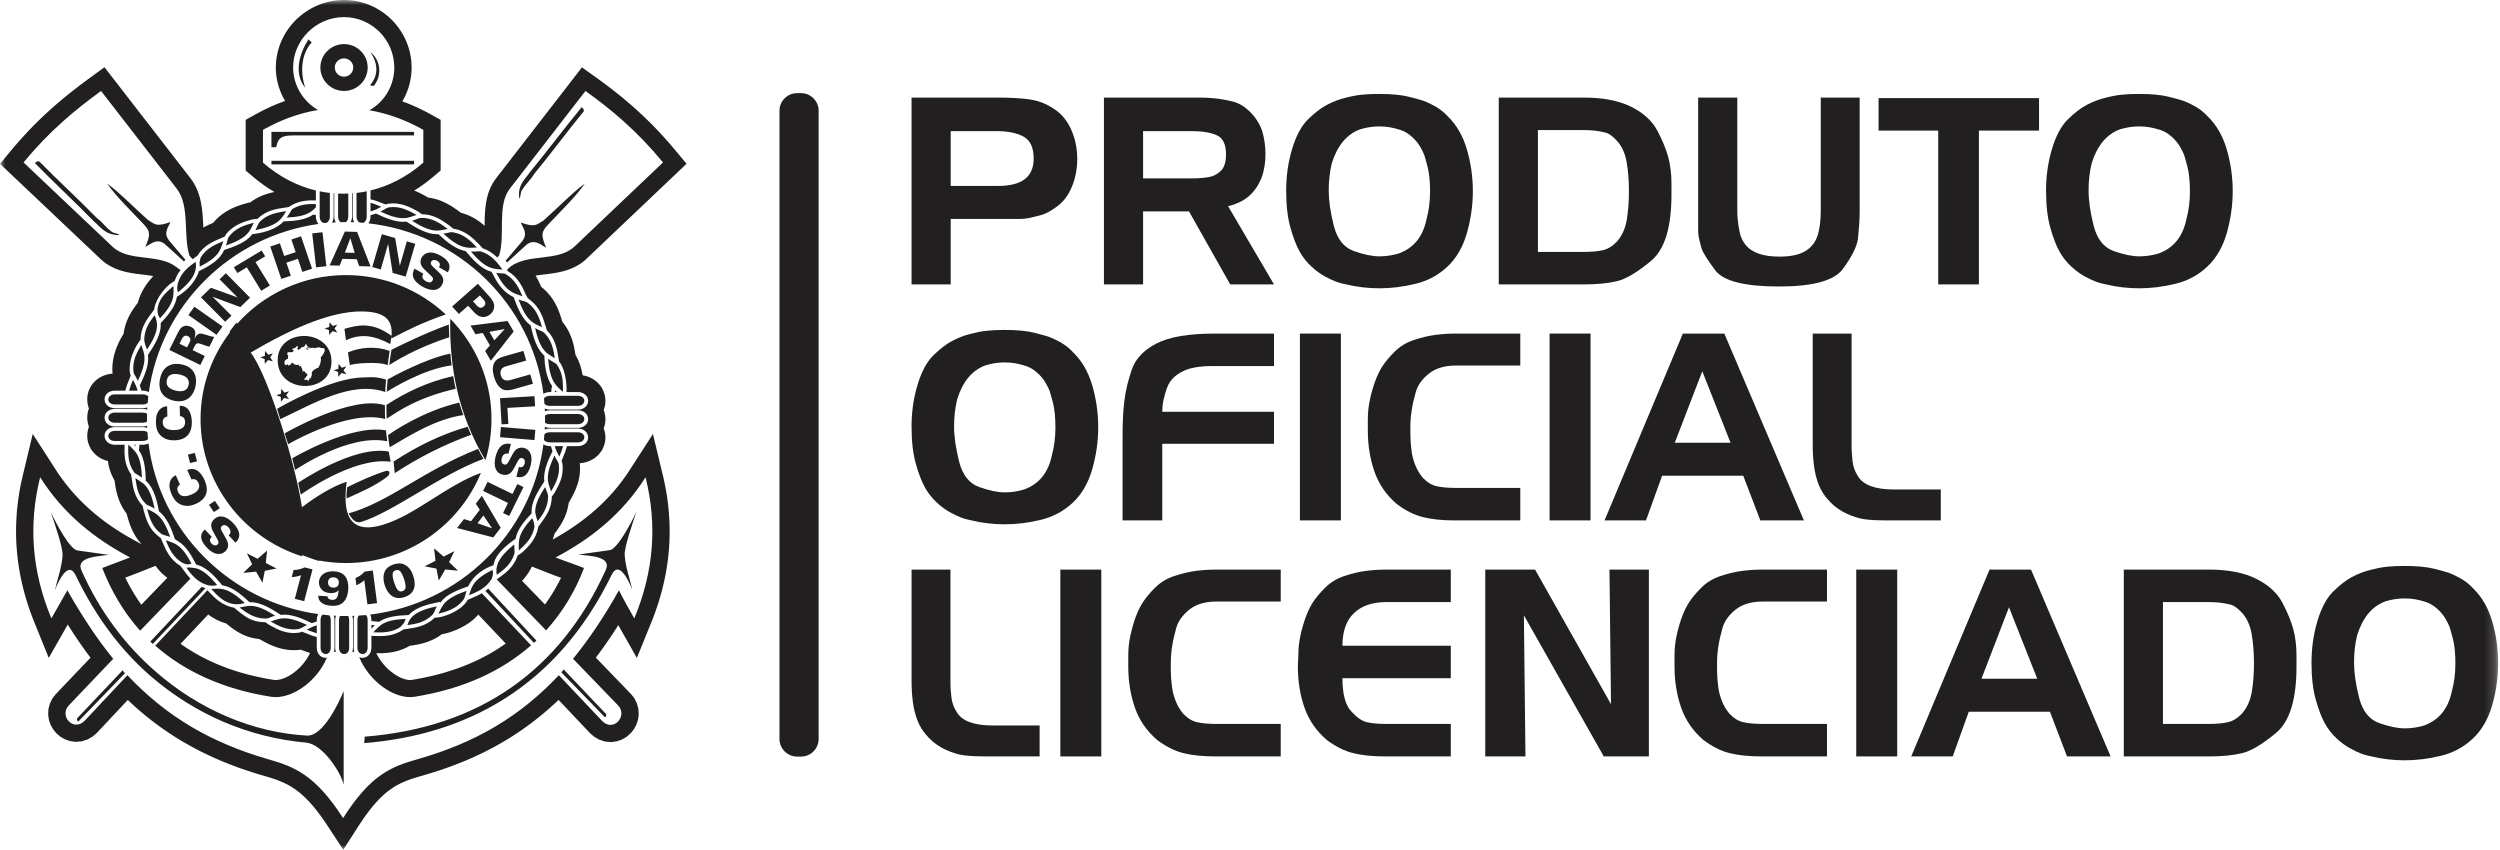 <?xml version="1.0" encoding="UTF-8" standalone="no"?>
<svg width="250px" height="85px" viewBox="0 0 250 85" version="1.1" xmlns="http://www.w3.org/2000/svg" xmlns:xlink="http://www.w3.org/1999/xlink">
    <!-- Generator: Sketch 40.1 (33804) - http://www.bohemiancoding.com/sketch -->
    <title>produto-oficial-licenciado</title>
    <desc>Created with Sketch.</desc>
    <defs>
        <polygon id="path-1" points="0 84.97 249.816 84.97 249.816 0 0 0"></polygon>
    </defs>
    <g id="Page-1" stroke="none" stroke-width="1" fill="none" fill-rule="evenodd">
        <g id="produto-oficial-licenciado">
            <path d="M99.609,13.11 L95.071,13.11 L95.071,18.593 L99.815,18.593 C102.183,18.593 103.367,17.684 103.367,15.863 C103.367,14.774 103.037,14.042 102.37,13.67 C101.703,13.298 100.785,13.11 99.609,13.11 L99.609,13.11 Z M95.071,28.439 L91.156,28.439 L91.156,9.757 L99.661,9.757 C100.957,9.757 102.029,9.813 102.876,9.93 C103.723,10.042 104.476,10.305 105.131,10.726 C105.993,11.21 106.641,11.924 107.076,12.863 C107.507,13.805 107.724,14.811 107.724,15.889 C107.724,16.847 107.556,17.752 107.218,18.604 C106.881,19.457 106.398,20.121 105.765,20.602 C105.135,21.079 104.573,21.383 104.082,21.515 C103.588,21.646 103.194,21.74 102.902,21.8 C102.606,21.864 102.314,21.894 102.022,21.894 L99.815,21.894 L95.071,21.894 L95.071,28.439 L95.071,28.439 Z" id="Fill-1" fill="#221F20"></path>
            <path d="M119.104,13.11 L114.309,13.11 L114.309,17.838 L119.104,17.838 C119.813,17.838 120.405,17.797 120.88,17.711 C121.356,17.624 121.776,17.399 122.139,17.035 C122.45,16.67 122.604,16.141 122.604,15.45 C122.604,14.443 122.297,13.805 121.682,13.527 C121.072,13.249 120.21,13.11 119.104,13.11 L119.104,13.11 Z M114.309,28.439 L110.393,28.439 L110.393,9.757 L120.011,9.757 C120.495,9.757 120.993,9.783 121.502,9.836 C122.012,9.888 122.582,9.99 123.215,10.136 C123.844,10.283 124.436,10.628 124.991,11.173 C125.542,11.721 125.95,12.348 126.208,13.058 C126.433,13.82 126.546,14.601 126.546,15.397 C126.546,16.28 126.415,17.076 126.156,17.786 C125.86,18.514 125.448,19.115 124.912,19.592 C124.376,20.069 123.676,20.411 122.81,20.621 L127.4,28.439 L123.02,28.439 L118.898,21.139 L114.309,21.139 L114.309,28.439 Z" id="Fill-3" fill="#221F20"></path>
            <path d="M133.182,16.325 C132.976,17.155 132.871,18.071 132.871,19.074 C132.871,20.058 133.04,21.222 133.377,22.562 C133.714,23.899 134.385,24.748 135.385,25.105 C136.389,25.458 137.236,25.634 137.926,25.634 C138.6,25.634 139.248,25.54 139.87,25.349 C141.358,24.812 142.283,23.681 142.647,21.95 C142.886,21.071 143.006,20.136 143.006,19.153 C143.006,18.15 142.924,17.331 142.763,16.7 C142.598,16.069 142.485,15.668 142.425,15.495 C142.362,15.322 142.234,15.059 142.036,14.703 C141.837,14.35 141.556,14.008 141.193,13.681 C140.829,13.351 140.443,13.122 140.039,12.994 C139.634,12.863 139.267,12.772 138.937,12.72 C138.607,12.667 138.27,12.641 137.926,12.641 C137.285,12.641 136.655,12.739 136.033,12.926 C134.685,13.411 133.737,14.545 133.182,16.325 M129.188,14.98 C129.585,13.614 130.125,12.6 130.795,11.942 C131.47,11.282 132.092,10.801 132.665,10.5 C133.235,10.196 133.834,9.963 134.463,9.798 C135.097,9.633 135.662,9.524 136.165,9.472 C136.663,9.419 137.244,9.393 137.899,9.393 C139.143,9.393 140.125,9.487 140.844,9.667 C141.56,9.851 142.051,9.982 142.321,10.069 C142.587,10.159 142.969,10.335 143.46,10.602 C143.954,10.872 144.389,11.214 144.771,11.627 C145.651,12.479 146.292,13.584 146.689,14.943 C147.087,16.302 147.285,17.692 147.285,19.111 C147.285,20.516 147.087,21.916 146.689,23.31 C146.292,24.703 145.64,25.826 144.734,26.674 C143.823,27.523 142.755,28.094 141.53,28.387 C140.301,28.683 139.11,28.83 137.952,28.83 C136.794,28.83 135.677,28.698 134.61,28.439 C134.246,28.372 133.913,28.282 133.609,28.169 C133.306,28.056 132.931,27.88 132.481,27.636 C132.032,27.392 131.578,27.061 131.121,26.633 C130.664,26.209 130.275,25.713 129.956,25.142 C129.634,24.568 129.33,23.779 129.046,22.776 C128.761,21.77 128.618,20.534 128.618,19.059 C128.618,17.624 128.81,16.265 129.188,14.98" id="Fill-5" fill="#221F20"></path>
            <path d="M158.329,13.006 L153.792,13.006 L153.792,25.192 L158.329,25.192 C159.124,25.192 159.772,25.135 160.274,25.023 C160.776,24.91 161.241,24.628 161.675,24.178 C162.192,23.592 162.526,22.867 162.672,22.011 C162.818,21.151 162.893,20.186 162.893,19.112 C162.893,18.072 162.818,17.122 162.672,16.254 C162.526,15.387 162.226,14.696 161.776,14.174 C161.327,13.656 160.911,13.348 160.521,13.254 C160.131,13.156 159.764,13.092 159.42,13.059 C159.071,13.025 158.708,13.006 158.329,13.006 M158.46,28.44 L149.876,28.44 L149.876,9.758 L158.382,9.758 C160.315,9.758 161.9,10.066 163.125,10.681 C164.354,11.294 165.227,12.097 165.744,13.085 C166.261,14.072 166.625,14.959 166.835,15.747 C167.041,16.536 167.146,17.396 167.146,18.331 L167.146,19.476 C167.146,22.751 166.464,24.955 165.104,26.089 C163.74,27.223 162.608,27.899 161.701,28.117 C160.798,28.331 159.716,28.44 158.46,28.44" id="Fill-7" fill="#221F20"></path>
            <path d="M169.814,21.087 L169.814,9.757 L173.729,9.757 L173.729,20.982 C173.729,21.331 173.744,21.68 173.782,22.037 C173.816,22.39 173.879,22.799 173.977,23.257 C174.07,23.716 174.269,24.132 174.572,24.504 C174.872,24.876 175.299,25.161 175.854,25.36 C176.408,25.559 177.098,25.661 177.93,25.661 C179.035,25.661 179.885,25.488 180.481,25.139 C181.077,24.793 181.493,24.298 181.725,23.648 C181.961,22.998 182.077,22.108 182.077,20.982 L182.077,9.757 L185.967,9.757 L185.967,21.087 C185.967,21.571 185.948,22.056 185.914,22.54 C185.877,23.028 185.835,23.505 185.783,23.971 C185.644,24.752 185.146,25.725 184.288,26.893 C183.43,28.064 181.302,28.65 177.903,28.65 C174.453,28.65 172.324,28.105 171.519,27.024 C170.71,25.942 170.252,25.195 170.14,24.79 C170.028,24.384 169.945,24.057 169.893,23.817 C169.84,23.573 169.814,23.295 169.814,22.983 L169.814,22.296 L169.814,21.658 L169.814,21.087 Z" id="Fill-9" fill="#221F20"></path>
            <polygon id="Fill-11" fill="#221F20" points="197.891 28.44 193.822 28.44 193.822 13.059 187.857 13.059 187.857 9.811 203.905 9.811 203.905 13.059 197.891 13.059"></polygon>
            <path d="M209.168,16.325 C208.962,17.155 208.857,18.071 208.857,19.074 C208.857,20.058 209.026,21.222 209.363,22.562 C209.7,23.899 210.371,24.748 211.372,25.105 C212.376,25.458 213.223,25.634 213.912,25.634 C214.586,25.634 215.235,25.54 215.857,25.349 C217.344,24.812 218.269,23.681 218.633,21.95 C218.873,21.071 218.993,20.136 218.993,19.153 C218.993,18.15 218.91,17.331 218.749,16.7 C218.584,16.069 218.472,15.668 218.412,15.495 C218.348,15.322 218.221,15.059 218.022,14.703 C217.824,14.35 217.543,14.008 217.179,13.681 C216.816,13.351 216.43,13.122 216.025,12.994 C215.62,12.863 215.253,12.772 214.924,12.72 C214.594,12.667 214.257,12.641 213.912,12.641 C213.271,12.641 212.642,12.739 212.02,12.926 C210.671,13.411 209.723,14.545 209.168,16.325 M205.174,14.98 C205.571,13.614 206.111,12.6 206.782,11.942 C207.456,11.282 208.078,10.801 208.651,10.5 C209.221,10.196 209.82,9.963 210.45,9.798 C211.083,9.633 211.649,9.524 212.151,9.472 C212.649,9.419 213.23,9.393 213.886,9.393 C215.13,9.393 216.111,9.487 216.831,9.667 C217.546,9.851 218.037,9.982 218.307,10.069 C218.573,10.159 218.955,10.335 219.446,10.602 C219.941,10.872 220.375,11.214 220.757,11.627 C221.638,12.479 222.279,13.584 222.676,14.943 C223.073,16.302 223.271,17.692 223.271,19.111 C223.271,20.516 223.073,21.916 222.676,23.31 C222.279,24.703 221.627,25.826 220.72,26.674 C219.809,27.523 218.742,28.094 217.516,28.387 C216.287,28.683 215.096,28.83 213.938,28.83 C212.78,28.83 211.664,28.698 210.596,28.439 C210.233,28.372 209.899,28.282 209.596,28.169 C209.292,28.056 208.917,27.88 208.468,27.636 C208.018,27.392 207.565,27.061 207.108,26.633 C206.651,26.209 206.261,25.713 205.942,25.142 C205.62,24.568 205.317,23.779 205.032,22.776 C204.747,21.77 204.605,20.534 204.605,19.059 C204.605,17.624 204.796,16.265 205.174,14.98" id="Fill-13" fill="#221F20"></path>
            <path d="M95.719,39.926 C95.513,40.755 95.408,41.672 95.408,42.674 C95.408,43.658 95.577,44.822 95.914,46.163 C96.251,47.5 96.922,48.349 97.922,48.705 C98.926,49.058 99.773,49.235 100.463,49.235 C101.137,49.235 101.785,49.141 102.407,48.949 C103.895,48.412 104.82,47.282 105.184,45.551 C105.423,44.672 105.543,43.737 105.543,42.753 C105.543,41.751 105.461,40.932 105.3,40.301 C105.135,39.67 105.022,39.268 104.962,39.096 C104.899,38.923 104.771,38.66 104.573,38.303 C104.374,37.95 104.093,37.609 103.73,37.282 C103.366,36.951 102.98,36.722 102.576,36.595 C102.171,36.463 101.804,36.373 101.474,36.32 C101.144,36.268 100.807,36.242 100.463,36.242 C99.822,36.242 99.192,36.339 98.57,36.527 C97.222,37.011 96.274,38.146 95.719,39.926 M91.725,38.581 C92.122,37.214 92.662,36.2 93.332,35.543 C94.007,34.882 94.629,34.402 95.202,34.101 C95.771,33.797 96.371,33.564 97,33.399 C97.634,33.234 98.199,33.125 98.702,33.072 C99.2,33.02 99.781,32.993 100.436,32.993 C101.68,32.993 102.662,33.087 103.381,33.267 C104.097,33.451 104.588,33.583 104.858,33.669 C105.124,33.759 105.506,33.936 105.997,34.202 C106.491,34.473 106.926,34.815 107.308,35.228 C108.188,36.08 108.829,37.184 109.226,38.544 C109.624,39.903 109.822,41.292 109.822,42.712 C109.822,44.116 109.624,45.517 109.226,46.91 C108.829,48.303 108.177,49.426 107.271,50.275 C106.36,51.124 105.292,51.694 104.067,51.987 C102.838,52.284 101.647,52.431 100.489,52.431 C99.331,52.431 98.214,52.299 97.147,52.04 C96.783,51.972 96.45,51.882 96.146,51.77 C95.843,51.657 95.468,51.477 95.018,51.236 C94.569,50.992 94.115,50.662 93.658,50.234 C93.201,49.809 92.812,49.314 92.493,48.743 C92.171,48.168 91.867,47.38 91.583,46.377 C91.298,45.371 91.155,44.135 91.155,42.659 C91.155,41.225 91.346,39.865 91.725,38.581" id="Fill-15" fill="#221F20"></path>
            <path d="M116.226,52.041 L112.258,52.041 L112.258,43.468 C112.258,42.169 112.318,41.027 112.442,40.051 C112.561,39.07 112.809,38.041 113.18,36.956 C113.551,35.875 114.375,35.003 115.656,34.346 C116.934,33.689 118.86,33.359 121.438,33.359 L127.399,33.359 L127.399,36.607 L121.074,36.607 C120.314,36.607 119.605,36.693 118.946,36.866 C118.343,37.058 117.856,37.317 117.485,37.647 C117.11,37.974 116.848,38.361 116.694,38.804 C116.537,39.243 116.421,39.656 116.342,40.036 C116.263,40.419 116.226,40.798 116.226,41.181 L127.399,41.181 L127.399,44.377 L116.226,44.377 L116.226,52.041 Z" id="Fill-17" fill="#221F20"></path>
            <mask id="mask-2" fill="white">
                <use xlink:href="#path-1"></use>
            </mask>
            <g id="Clip-20"></g>
            <polygon id="Fill-19" fill="#221F20" mask="url(#mask-2)" points="129.992 52.04 134.088 52.04 134.088 33.358 129.992 33.358"></polygon>
            <path d="M152.029,33.358 L152.029,36.554 L145.599,36.554 C144.46,36.554 143.55,36.828 142.875,37.373 C142.204,37.917 141.77,38.526 141.582,39.19 C141.391,39.859 141.253,40.475 141.167,41.038 C141.08,41.601 141.035,42.157 141.035,42.713 L141.035,43.051 L141.035,43.336 C141.035,43.58 141.043,43.843 141.062,44.128 C141.08,44.414 141.114,44.763 141.167,45.169 C141.219,45.574 141.335,46.014 141.515,46.479 C141.695,46.949 141.95,47.38 142.279,47.778 C142.71,48.229 143.175,48.511 143.673,48.623 C144.175,48.736 144.82,48.792 145.614,48.792 L152.029,48.792 L152.029,52.041 L145.464,52.041 C144.224,52.041 143.171,51.932 142.302,51.714 C141.433,51.5 140.556,51.061 139.679,50.403 C138.626,49.502 137.881,48.421 137.442,47.155 C137.004,45.89 136.783,44.523 136.783,43.051 L136.783,41.932 C136.783,41.259 136.854,40.598 136.993,39.956 C137.131,39.318 137.304,38.71 137.51,38.139 C137.719,37.568 137.959,37.065 138.237,36.633 C138.514,36.201 138.918,35.713 139.454,35.176 C139.99,34.639 140.638,34.245 141.399,33.997 C142.159,33.745 142.871,33.576 143.538,33.49 C144.201,33.403 144.872,33.358 145.547,33.358 L152.029,33.358 Z" id="Fill-21" fill="#221F20" mask="url(#mask-2)"></path>
            <polygon id="Fill-22" fill="#221F20" mask="url(#mask-2)" points="154.957 52.04 159.053 52.04 159.053 33.358 154.957 33.358"></polygon>
            <path d="M167.479,44.272 L173.054,44.272 L170.229,37.126 L167.479,44.272 Z M164.601,52.041 L160.454,52.041 L168.285,33.359 L172.432,33.359 L180.391,52.041 L176.033,52.041 L174.324,47.573 L166.209,47.573 L164.601,52.041 Z" id="Fill-23" fill="#221F20" mask="url(#mask-2)"></path>
            <path d="M194.079,48.949 L194.079,52.04 L189.099,52.04 L188.766,52.04 L188.477,52.04 C187.754,52.04 187.11,52.006 186.548,51.938 C185.986,51.867 185.375,51.687 184.719,51.39 C184.064,51.097 183.483,50.691 182.984,50.169 C182.482,49.651 182.115,49.092 181.879,48.495 C181.647,47.898 181.486,47.259 181.4,46.583 C181.313,45.907 181.272,45.209 181.272,44.48 L181.272,33.357 L185.161,33.357 L185.161,43.624 L185.161,44.777 C185.161,45.1 185.191,45.535 185.251,46.091 C185.311,46.647 185.487,47.146 185.783,47.597 C186.042,48.048 186.473,48.386 187.08,48.611 C187.683,48.836 188.462,48.949 189.41,48.949 L194.079,48.949 Z" id="Fill-24" fill="#221F20" mask="url(#mask-2)"></path>
            <path d="M103.963,72.549 L103.963,75.64 L98.984,75.64 L98.65,75.64 L98.362,75.64 C97.639,75.64 96.994,75.606 96.432,75.538 C95.87,75.467 95.259,75.287 94.604,74.99 C93.948,74.697 93.367,74.292 92.869,73.77 C92.367,73.252 92,72.692 91.764,72.095 C91.531,71.498 91.37,70.859 91.284,70.183 C91.198,69.508 91.157,68.809 91.157,68.081 L91.157,56.957 L95.046,56.957 L95.046,67.224 L95.046,68.377 C95.046,68.7 95.076,69.136 95.136,69.692 C95.196,70.247 95.372,70.747 95.668,71.197 C95.926,71.648 96.357,71.986 96.964,72.211 C97.567,72.437 98.347,72.549 99.298,72.549 L103.963,72.549 Z" id="Fill-25" fill="#221F20" mask="url(#mask-2)"></path>
            <polygon id="Fill-26" fill="#221F20" mask="url(#mask-2)" points="106.035 75.642 110.13 75.642 110.13 56.96 106.035 56.96"></polygon>
            <path d="M128.073,56.959 L128.073,60.155 L121.644,60.155 C120.505,60.155 119.594,60.429 118.92,60.973 C118.249,61.518 117.814,62.126 117.627,62.791 C117.436,63.459 117.297,64.075 117.211,64.638 C117.125,65.202 117.08,65.758 117.08,66.313 L117.08,66.651 L117.08,66.937 C117.08,67.181 117.088,67.444 117.106,67.729 C117.125,68.014 117.159,68.364 117.211,68.769 C117.264,69.175 117.38,69.614 117.56,70.08 C117.74,70.549 117.994,70.981 118.324,71.379 C118.755,71.83 119.22,72.111 119.718,72.224 C120.22,72.337 120.864,72.393 121.659,72.393 L128.073,72.393 L128.073,75.641 L121.509,75.641 C120.269,75.641 119.216,75.532 118.346,75.315 C117.477,75.101 116.6,74.661 115.724,74.004 C114.671,73.103 113.925,72.021 113.487,70.756 C113.048,69.49 112.827,68.123 112.827,66.651 L112.827,65.532 C112.827,64.86 112.899,64.199 113.037,63.557 C113.176,62.919 113.348,62.31 113.554,61.739 C113.764,61.169 114.004,60.665 114.281,60.234 C114.558,59.802 114.963,59.314 115.499,58.777 C116.035,58.24 116.683,57.845 117.444,57.597 C118.204,57.346 118.916,57.177 119.583,57.09 C120.246,57.004 120.917,56.959 121.591,56.959 L128.073,56.959 Z" id="Fill-27" fill="#221F20" mask="url(#mask-2)"></path>
            <path d="M145.08,56.959 L145.08,60.207 L138.651,60.207 C137.249,60.207 136.166,60.575 135.398,61.311 C134.626,62.047 134.244,63.136 134.244,64.571 L145.08,64.571 L145.08,67.819 L134.244,67.819 C134.244,69.378 134.529,70.474 135.099,71.109 C135.668,71.74 136.2,72.111 136.695,72.224 C137.186,72.337 137.837,72.393 138.651,72.393 L145.08,72.393 L145.08,75.641 L138.497,75.641 C137.249,75.641 136.193,75.532 135.32,75.315 C134.447,75.101 133.57,74.661 132.689,74.004 C131.633,73.103 130.887,72.021 130.445,70.756 C130.003,69.49 129.786,68.123 129.786,66.651 L129.834,65.532 C129.834,64.86 129.905,64.199 130.044,63.557 C130.183,62.919 130.355,62.31 130.561,61.739 C130.771,61.169 131.011,60.665 131.288,60.234 C131.565,59.802 131.97,59.314 132.506,58.777 C133.042,58.24 133.69,57.845 134.45,57.597 C135.211,57.346 135.923,57.177 136.59,57.09 C137.253,57.004 137.924,56.959 138.598,56.959 L145.08,56.959 Z" id="Fill-28" fill="#221F20" mask="url(#mask-2)"></path>
            <polygon id="Fill-29" fill="#221F20" mask="url(#mask-2)" points="152.546 75.641 148.526 75.641 148.526 56.959 153.506 56.959 161.1 70.418 160.947 56.959 164.888 56.959 164.888 75.641 160.377 75.641 152.389 61.533"></polygon>
            <path d="M182.698,56.959 L182.698,60.155 L176.268,60.155 C175.129,60.155 174.219,60.429 173.544,60.973 C172.874,61.518 172.439,62.126 172.252,62.791 C172.061,63.459 171.922,64.075 171.836,64.638 C171.75,65.202 171.705,65.758 171.705,66.313 L171.705,66.651 L171.705,66.937 C171.705,67.181 171.712,67.444 171.731,67.729 C171.75,68.014 171.783,68.364 171.836,68.769 C171.888,69.175 172.004,69.614 172.184,70.08 C172.364,70.549 172.619,70.981 172.949,71.379 C173.38,71.83 173.844,72.111 174.342,72.224 C174.845,72.337 175.489,72.393 176.283,72.393 L182.698,72.393 L182.698,75.641 L176.133,75.641 C174.893,75.641 173.84,75.532 172.971,75.315 C172.102,75.101 171.225,74.661 170.348,74.004 C169.295,73.103 168.55,72.021 168.111,70.756 C167.673,69.49 167.452,68.123 167.452,66.651 L167.452,65.532 C167.452,64.86 167.523,64.199 167.662,63.557 C167.8,62.919 167.973,62.31 168.179,61.739 C168.389,61.169 168.629,60.665 168.906,60.234 C169.183,59.802 169.588,59.314 170.124,58.777 C170.659,58.24 171.308,57.845 172.068,57.597 C172.829,57.346 173.541,57.177 174.208,57.09 C174.871,57.004 175.541,56.959 176.216,56.959 L182.698,56.959 Z" id="Fill-30" fill="#221F20" mask="url(#mask-2)"></path>
            <polygon id="Fill-31" fill="#221F20" mask="url(#mask-2)" points="185.625 75.642 189.721 75.642 189.721 56.96 185.625 56.96"></polygon>
            <path d="M198.148,67.872 L203.724,67.872 L200.898,60.726 L198.148,67.872 Z M195.271,75.642 L191.123,75.642 L198.954,56.959 L203.102,56.959 L211.06,75.642 L206.702,75.642 L204.994,71.173 L196.878,71.173 L195.271,75.642 Z" id="Fill-32" fill="#221F20" mask="url(#mask-2)"></path>
            <path d="M220.833,60.207 L216.295,60.207 L216.295,72.393 L220.833,72.393 C221.627,72.393 222.275,72.336 222.777,72.224 C223.279,72.111 223.744,71.829 224.179,71.379 C224.696,70.793 225.029,70.068 225.175,69.212 C225.321,68.352 225.396,67.387 225.396,66.313 C225.396,65.273 225.321,64.323 225.175,63.455 C225.029,62.588 224.729,61.897 224.28,61.375 C223.83,60.857 223.414,60.549 223.025,60.455 C222.635,60.357 222.268,60.293 221.923,60.259 C221.575,60.226 221.211,60.207 220.833,60.207 M220.964,75.641 L212.38,75.641 L212.38,56.959 L220.885,56.959 C222.818,56.959 224.403,57.267 225.629,57.882 C226.858,58.494 227.731,59.298 228.248,60.286 C228.765,61.273 229.128,62.16 229.338,62.948 C229.544,63.737 229.649,64.597 229.649,65.532 L229.649,66.677 C229.649,69.952 228.967,72.156 227.607,73.29 C226.243,74.424 225.112,75.1 224.205,75.318 C223.302,75.532 222.219,75.641 220.964,75.641" id="Fill-33" fill="#221F20" mask="url(#mask-2)"></path>
            <path d="M235.714,63.526 C235.508,64.356 235.403,65.272 235.403,66.275 C235.403,67.259 235.572,68.423 235.909,69.763 C236.246,71.1 236.917,71.949 237.917,72.306 C238.922,72.659 239.768,72.835 240.458,72.835 C241.132,72.835 241.78,72.741 242.402,72.55 C243.89,72.013 244.815,70.882 245.179,69.151 C245.419,68.272 245.539,67.337 245.539,66.353 C245.539,65.351 245.456,64.532 245.295,63.901 C245.13,63.27 245.018,62.869 244.958,62.696 C244.894,62.523 244.767,62.26 244.568,61.904 C244.369,61.551 244.088,61.209 243.725,60.882 C243.362,60.552 242.976,60.323 242.571,60.195 C242.166,60.063 241.799,59.973 241.469,59.921 C241.14,59.868 240.803,59.842 240.458,59.842 C239.817,59.842 239.188,59.94 238.566,60.127 C237.217,60.612 236.269,61.746 235.714,63.526 M231.72,62.181 C232.117,60.814 232.657,59.801 233.328,59.143 C234.002,58.482 234.624,58.002 235.197,57.701 C235.767,57.397 236.366,57.164 236.996,56.999 C237.629,56.834 238.195,56.725 238.697,56.672 C239.195,56.62 239.776,56.594 240.432,56.594 C241.676,56.594 242.657,56.687 243.377,56.868 C244.092,57.052 244.583,57.183 244.853,57.27 C245.119,57.36 245.501,57.536 245.992,57.803 C246.486,58.073 246.921,58.415 247.303,58.828 C248.184,59.68 248.824,60.784 249.222,62.144 C249.619,63.503 249.817,64.893 249.817,66.312 C249.817,67.717 249.619,69.117 249.222,70.511 C248.824,71.904 248.173,73.027 247.266,73.875 C246.355,74.724 245.287,75.295 244.062,75.588 C242.833,75.884 241.642,76.031 240.484,76.031 C239.326,76.031 238.21,75.899 237.142,75.64 C236.778,75.573 236.445,75.483 236.141,75.37 C235.838,75.257 235.463,75.077 235.014,74.837 C234.564,74.593 234.111,74.262 233.654,73.834 C233.196,73.41 232.807,72.914 232.488,72.343 C232.166,71.769 231.863,70.98 231.578,69.977 C231.293,68.971 231.151,67.735 231.151,66.26 C231.151,64.825 231.342,63.466 231.72,62.181" id="Fill-34" fill="#221F20" mask="url(#mask-2)"></path>
            <path d="M36.739,0.418 L36.424,0.309 L36.102,0.216 L35.772,0.14 L35.435,0.08 L35.094,0.035 L34.753,0.009 L34.401,0.002 L34.053,0.009 L33.708,0.035 L33.371,0.08 L33.034,0.14 L32.704,0.216 L32.382,0.309 L32.063,0.415 L31.752,0.539 L31.452,0.674 L31.16,0.824 L30.875,0.989 L30.598,1.166 L30.332,1.353 L30.077,1.552 L29.83,1.766 L29.59,1.988 L29.365,2.225 L29.152,2.469 L28.949,2.72 L28.758,2.987 L28.582,3.257 L28.417,3.539 L28.264,3.832 L28.129,4.129 L28.002,4.436 L27.897,4.748 L27.803,5.067 L27.724,5.394 L27.664,5.728 L27.619,6.062 L27.593,6.404 L27.582,6.742 L27.586,6.979 L27.597,7.2 L27.619,7.426 L27.646,7.647 L27.679,7.865 L27.721,8.083 L27.773,8.297 L27.829,8.507 L27.889,8.717 L27.96,8.924 L28.035,9.127 L28.118,9.33 L28.208,9.525 L28.301,9.716 L28.402,9.908 L28.511,10.092 L28.399,10.133 L28.208,10.205 L28.017,10.276 L27.829,10.351 L27.642,10.426 L27.454,10.505 L27.267,10.584 L27.08,10.666 L26.892,10.753 L26.709,10.839 L26.525,10.929 L26.342,11.019 L26.158,11.11 L25.974,11.207 L25.795,11.305 L25.615,11.402 L24.566,11.988 L24.566,17.05 L25.424,17.779 L25.693,17.997 L25.967,18.207 L26.237,18.41 L26.514,18.605 L26.791,18.793 L27.069,18.969 L27.35,19.142 L27.447,19.198 L27.428,19.202 L27.316,19.225 L27.207,19.251 L27.087,19.281 L26.967,19.311 L26.848,19.345 L26.728,19.379 L26.6,19.42 L26.473,19.465 L26.345,19.51 L26.214,19.563 L26.083,19.619 L25.952,19.679 L25.821,19.743 L25.69,19.814 L25.555,19.886 L25.424,19.968 L25.293,20.051 L25.161,20.141 L25.03,20.239 L25.027,20.242 L24.895,20.265 L24.719,20.302 L24.551,20.351 L24.401,20.393 L24.232,20.445 L24.045,20.505 L23.846,20.573 L23.633,20.655 L23.408,20.746 L23.176,20.851 L22.936,20.971 L22.692,21.11 L22.445,21.264 L22.198,21.44 L21.95,21.639 L21.707,21.857 L21.471,22.101 L21.313,22.289 L21.302,22.293 L21.134,22.364 L20.954,22.443 L20.763,22.533 L20.564,22.631 L20.358,22.736 L20.332,22.755 L20.328,22.717 L20.321,22.488 L20.309,22.255 L20.298,22.015 L20.279,21.774 L20.264,21.527 L20.242,21.275 L20.212,21.023 L20.182,20.764 L20.141,20.505 L20.092,20.242 L20.036,19.979 L19.965,19.709 L19.886,19.442 L19.792,19.172 L19.68,18.898 L19.552,18.631 L19.41,18.361 L19.245,18.098 L19.077,17.862 L10.448,6.723 L8.84,7.895 L8.597,8.075 L8.349,8.259 L8.102,8.443 L7.855,8.631 L7.608,8.823 L7.36,9.014 L7.109,9.213 L6.858,9.412 L6.607,9.615 L6.356,9.821 L6.105,10.032 L5.85,10.246 L5.599,10.46 L5.348,10.681 L5.093,10.907 L4.839,11.14 L4.584,11.372 L4.329,11.609 L4.074,11.853 L3.82,12.101 L3.565,12.353 L3.31,12.608 L3.055,12.871 L2.8,13.137 L2.546,13.412 L2.291,13.689 L2.036,13.971 L1.781,14.26 L1.523,14.557 L1.268,14.854 L0.001,16.382 L10.092,25.935 L10.324,26.138 L10.586,26.337 L10.856,26.51 L11.126,26.664 L11.399,26.799 L11.673,26.912 L11.946,27.013 L12.216,27.096 L12.478,27.167 L12.737,27.227 L12.992,27.276 L13.243,27.321 L13.486,27.359 L13.722,27.392 L13.955,27.422 L14.179,27.449 L14.397,27.475 L14.607,27.501 L14.809,27.528 L15.004,27.554 L15.191,27.584 L15.334,27.606 L15.255,27.689 L15.097,27.869 L14.933,28.065 L14.768,28.275 L14.607,28.504 L14.446,28.748 L14.292,29.011 L14.146,29.292 L14.011,29.589 L13.891,29.908 L13.79,30.246 L13.782,30.273 L13.779,30.28 L13.726,30.348 L13.674,30.419 L13.617,30.494 L13.561,30.573 L13.501,30.656 L13.441,30.738 L13.381,30.825 L13.321,30.915 L13.258,31.009 L13.198,31.106 L13.134,31.208 L13.074,31.313 L13.01,31.422 L12.954,31.531 L12.891,31.647 L12.834,31.767 L12.778,31.887 L12.726,32.015 L12.673,32.143 L12.621,32.278 L12.576,32.417 L12.531,32.556 L12.49,32.702 L12.456,32.849 L12.422,32.999 L12.392,33.153 L12.37,33.311 L12.362,33.382 L12.314,33.457 L12.276,33.513 L12.239,33.577 L12.197,33.649 L12.152,33.724 L12.107,33.803 L12.063,33.885 L12.014,33.972 L11.965,34.065 L11.92,34.163 L11.868,34.264 L11.823,34.37 L11.774,34.479 L11.725,34.591 L11.677,34.708 L11.632,34.832 L11.583,34.955 L11.538,35.087 L11.497,35.218 L11.456,35.357 L11.418,35.5 L11.381,35.643 L11.347,35.793 L11.321,35.947 L11.294,36.105 L11.272,36.266 L11.257,36.427 L11.242,36.596 L11.234,36.765 L11.234,36.942 L11.242,37.118 L11.253,37.299 L11.261,37.359 L11.231,37.363 L10.983,37.393 L10.74,37.441 L10.504,37.513 L10.272,37.603 L10.047,37.716 L9.829,37.851 L9.623,38.008 L9.432,38.185 L9.26,38.384 L9.103,38.606 L8.971,38.846 L8.863,39.101 L8.788,39.368 L8.739,39.646 L8.724,39.924 L8.739,40.205 L8.784,40.479 L8.855,40.746 L8.896,40.847 L8.866,40.919 L8.788,41.185 L8.739,41.467 L8.724,41.749 L8.739,42.03 L8.784,42.304 L8.855,42.571 L8.896,42.672 L8.863,42.751 L8.788,43.022 L8.739,43.296 L8.724,43.577 L8.739,43.859 L8.784,44.137 L8.863,44.404 L8.964,44.659 L9.095,44.903 L9.249,45.121 L9.421,45.324 L9.608,45.508 L9.814,45.665 L10.028,45.804 L10.257,45.921 L10.489,46.018 L10.729,46.09 L10.789,46.101 L10.796,46.169 L10.819,46.296 L10.845,46.431 L10.871,46.567 L10.905,46.706 L10.942,46.845 L10.983,46.984 L11.028,47.122 L11.081,47.265 L11.141,47.412 L11.201,47.554 L11.268,47.697 L11.339,47.84 L11.418,47.986 L11.452,48.039 L11.456,48.073 L11.486,48.264 L11.489,48.298 L11.515,48.474 L11.545,48.666 L11.583,48.869 L11.628,49.079 L11.68,49.301 L11.744,49.533 L11.819,49.77 L11.905,50.018 L12.01,50.269 L12.13,50.521 L12.269,50.776 L12.426,51.032 L12.602,51.283 L12.666,51.366 L12.685,51.46 L12.748,51.674 L12.797,51.85 L12.853,52.042 L12.921,52.241 L12.992,52.451 L13.078,52.673 L13.172,52.898 L13.28,53.135 L13.408,53.371 L13.55,53.615 L13.707,53.856 L13.887,54.1 L14.086,54.336 L14.172,54.426 L13.516,54.073 L13.217,53.908 L12.917,53.739 L12.617,53.566 L12.321,53.39 L12.029,53.21 L11.737,53.022 L11.452,52.834 L11.163,52.643 L10.882,52.447 L10.601,52.245 L10.324,52.038 L10.05,51.828 L9.777,51.614 L9.511,51.396 L9.245,51.171 L8.983,50.942 L8.724,50.705 L8.469,50.468 L8.218,50.221 L7.967,49.973 L7.724,49.714 L7.48,49.454 L7.244,49.188 L7.012,48.914 L6.78,48.632 L6.551,48.347 L6.33,48.054 L6.113,47.753 L5.895,47.449 L5.685,47.137 L3.272,43.397 L2.223,47.791 L2.118,48.264 L2.021,48.741 L1.935,49.218 L1.86,49.695 L1.796,50.172 L1.74,50.649 L1.691,51.126 L1.658,51.602 L1.631,52.079 L1.613,52.556 L1.605,53.033 L1.609,53.506 L1.62,53.983 L1.643,54.46 L1.676,54.937 L1.718,55.414 L1.77,55.887 L1.834,56.36 L1.905,56.837 L1.987,57.31 L2.081,57.784 L2.182,58.257 L2.295,58.73 L2.414,59.203 L2.546,59.673 L2.688,60.146 L2.838,60.615 L2.999,61.084 L3.171,61.554 L3.351,62.023 L4.876,65.79 L6.697,62.59 L6.746,62.5 L6.772,62.455 L6.809,62.511 L6.952,62.741 L7.102,62.97 L7.248,63.195 L7.394,63.42 L7.54,63.642 L7.69,63.863 L7.84,64.081 L7.986,64.295 L8.136,64.513 L8.286,64.727 L8.439,64.937 L8.589,65.148 L8.739,65.354 L8.893,65.561 L9.046,65.767 L9.05,65.771 L8.953,65.872 L8.818,66.015 L8.402,66.451 L8.26,66.597 L7.986,66.89 L7.844,67.037 L7.705,67.179 L7.289,67.615 L7.154,67.761 L6.873,68.054 L6.735,68.201 L6.596,68.343 L6.319,68.636 L6.18,68.779 L6.041,68.925 L5.764,69.218 L5.569,69.421 L5.251,69.827 L4.989,70.352 L4.842,70.912 L4.816,71.468 L4.895,71.997 L5.063,72.489 L5.314,72.932 L5.633,73.323 L6.026,73.661 L6.484,73.927 L7.008,74.111 L7.581,74.187 L8.181,74.13 L8.762,73.942 L9.282,73.642 L9.687,73.289 L9.882,73.083 L10.013,72.94 L10.148,72.797 L10.283,72.658 L10.414,72.515 L10.545,72.373 L10.68,72.234 L10.815,72.091 L10.946,71.948 L11.081,71.806 L11.212,71.663 L11.347,71.524 L11.478,71.381 L11.613,71.239 L11.744,71.096 L11.879,70.957 L12.01,70.814 L12.145,70.672 L12.276,70.529 L12.411,70.386 L12.542,70.244 L12.677,70.105 L12.778,69.996 L13.063,70.262 L13.468,70.634 L13.88,70.998 L14.296,71.351 L14.715,71.697 L15.139,72.031 L15.57,72.358 L16.004,72.677 L16.443,72.985 L16.885,73.289 L17.331,73.582 L17.784,73.867 L18.241,74.142 L18.706,74.408 L19.174,74.671 L19.642,74.923 L20.122,75.167 L20.602,75.403 L21.089,75.632 L21.583,75.854 L22.082,76.072 L22.584,76.278 L23.089,76.477 L23.603,76.673 L24.12,76.857 L24.644,77.037 L25.173,77.21 L25.708,77.379 L26.248,77.536 L26.495,77.611 L26.728,77.679 L26.956,77.747 L27.173,77.818 L27.387,77.886 L27.593,77.957 L27.795,78.032 L27.994,78.111 L28.185,78.19 L28.372,78.272 L28.56,78.362 L28.743,78.453 L28.923,78.554 L29.103,78.659 L29.287,78.772 L29.467,78.896 L29.65,79.027 L29.837,79.166 L30.025,79.32 L30.216,79.485 L30.411,79.662 L30.609,79.853 L30.812,80.06 L31.018,80.281 L31.231,80.522 L31.449,80.781 L31.67,81.055 L31.894,81.352 L32.127,81.663 L32.363,81.998 L32.606,82.354 L34.326,84.972 L36.02,82.343 L36.26,81.986 L36.492,81.652 L36.72,81.34 L36.941,81.044 L37.159,80.77 L37.372,80.514 L37.582,80.274 L37.784,80.052 L37.983,79.846 L38.182,79.654 L38.373,79.478 L38.56,79.313 L38.747,79.162 L38.931,79.023 L39.111,78.892 L39.291,78.772 L39.471,78.659 L39.65,78.55 L39.83,78.453 L40.01,78.359 L40.197,78.272 L40.385,78.19 L40.576,78.107 L40.774,78.032 L40.973,77.957 L41.179,77.886 L41.393,77.818 L41.614,77.747 L41.839,77.679 L42.071,77.611 L42.318,77.54 L42.858,77.382 L43.401,77.213 L43.941,77.041 L44.469,76.86 L44.993,76.673 L45.51,76.481 L46.024,76.278 L46.53,76.072 L47.032,75.858 L47.526,75.636 L48.017,75.407 L48.5,75.17 L48.98,74.923 L49.456,74.671 L49.924,74.412 L50.389,74.142 L50.846,73.867 L51.299,73.582 L51.745,73.289 L52.191,72.985 L52.629,72.677 L53.06,72.358 L53.491,72.031 L53.915,71.697 L54.334,71.351 L54.75,70.998 L55.159,70.634 L55.567,70.262 L55.855,69.992 L55.975,70.116 L56.11,70.259 L56.245,70.401 L56.38,70.544 L56.65,70.829 L56.785,70.972 L56.92,71.115 L57.054,71.257 L57.189,71.4 L57.324,71.543 L57.459,71.686 L57.729,71.971 L57.864,72.114 L57.999,72.256 L58.268,72.542 L58.403,72.684 L58.542,72.827 L58.808,73.109 L58.999,73.312 L59.404,73.665 L59.928,73.969 L60.513,74.157 L61.116,74.209 L61.697,74.13 L62.221,73.942 L62.678,73.668 L63.064,73.327 L63.383,72.936 L63.626,72.489 L63.795,72.001 L63.874,71.472 L63.844,70.916 L63.698,70.356 L63.435,69.827 L63.113,69.417 L62.914,69.211 L62.491,68.772 L62.349,68.625 L61.929,68.189 L61.79,68.047 L60.805,67.025 L60.663,66.883 L59.681,65.861 L59.584,65.764 L59.733,65.565 L59.887,65.358 L60.041,65.151 L60.194,64.941 L60.344,64.731 L60.494,64.517 L60.648,64.299 L60.794,64.085 L60.947,63.863 L61.093,63.646 L61.243,63.42 L61.389,63.195 L61.539,62.97 L61.685,62.741 L61.832,62.515 L61.869,62.587 L63.686,65.794 L65.219,62.023 L65.399,61.554 L65.567,61.084 L65.728,60.615 L65.882,60.146 L66.021,59.673 L66.155,59.203 L66.275,58.73 L66.388,58.257 L66.489,57.784 L66.583,57.31 L66.665,56.837 L66.736,56.36 L66.8,55.887 L66.852,55.41 L66.894,54.937 L66.927,54.46 L66.95,53.983 L66.961,53.506 L66.965,53.033 L66.957,52.556 L66.939,52.079 L66.912,51.602 L66.875,51.126 L66.83,50.649 L66.774,50.172 L66.71,49.695 L66.631,49.218 L66.545,48.741 L66.451,48.264 L66.347,47.787 L65.294,43.401 L62.881,47.137 L62.671,47.449 L62.457,47.753 L62.24,48.054 L62.015,48.347 L61.79,48.632 L61.558,48.914 L61.326,49.188 L61.086,49.454 L60.846,49.714 L60.599,49.973 L60.352,50.221 L60.101,50.468 L59.842,50.705 L59.584,50.942 L59.321,51.171 L59.059,51.396 L58.789,51.614 L58.519,51.828 L58.242,52.038 L57.965,52.245 L57.688,52.447 L57.403,52.643 L57.118,52.834 L56.83,53.022 L56.537,53.21 L56.245,53.39 L55.949,53.566 L55.653,53.739 L55.353,53.908 L55.267,53.953 L55.361,53.69 L55.451,53.375 L55.511,53.289 L55.623,53.142 L55.736,52.984 L55.855,52.812 L55.975,52.628 L56.099,52.429 L56.223,52.218 L56.339,51.993 L56.455,51.753 L56.56,51.497 L56.657,51.227 L56.74,50.945 L56.807,50.649 L56.86,50.337 L56.871,50.262 L56.931,50.175 L57.013,50.033 L57.054,49.958 L57.099,49.879 L57.144,49.796 L57.189,49.71 L57.238,49.623 L57.287,49.53 L57.335,49.436 L57.38,49.338 L57.429,49.237 L57.482,49.128 L57.527,49.023 L57.575,48.91 L57.62,48.794 L57.665,48.673 L57.71,48.553 L57.751,48.426 L57.793,48.294 L57.83,48.163 L57.86,48.027 L57.894,47.889 L57.924,47.746 L57.946,47.599 L57.965,47.449 L57.984,47.299 L57.995,47.141 L58.002,46.987 L58.002,46.826 L57.999,46.664 L57.991,46.499 L57.98,46.33 L57.976,46.319 L58.04,46.315 L58.283,46.285 L58.527,46.236 L58.767,46.165 L58.999,46.071 L59.224,45.958 L59.441,45.823 L59.643,45.665 L59.835,45.489 L60.007,45.286 L60.164,45.068 L60.295,44.828 L60.4,44.573 L60.479,44.306 L60.528,44.028 L60.543,43.75 L60.528,43.465 L60.479,43.191 L60.404,42.92 L60.367,42.83 L60.4,42.748 L60.479,42.477 L60.528,42.199 L60.543,41.925 L60.528,41.644 L60.483,41.369 L60.408,41.103 L60.367,41.001 L60.4,40.923 L60.479,40.652 L60.528,40.378 L60.543,40.096 L60.528,39.818 L60.483,39.544 L60.408,39.274 L60.303,39.019 L60.176,38.775 L60.022,38.553 L59.846,38.346 L59.655,38.166 L59.449,38.005 L59.231,37.866 L59.003,37.749 L58.767,37.655 L58.527,37.584 L58.283,37.535 L58.265,37.532 L58.253,37.468 L58.223,37.321 L58.193,37.175 L58.156,37.021 L58.119,36.863 L58.074,36.709 L58.025,36.548 L57.969,36.386 L57.909,36.225 L57.841,36.059 L57.763,35.89 L57.68,35.725 L57.586,35.556 L57.549,35.496 L57.545,35.481 L57.519,35.323 L57.493,35.143 L57.455,34.952 L57.418,34.749 L57.369,34.535 L57.313,34.31 L57.246,34.073 L57.163,33.833 L57.069,33.589 L56.961,33.333 L56.833,33.078 L56.691,32.819 L56.526,32.563 L56.339,32.308 L56.234,32.18 L56.208,32.09 L56.159,31.929 L56.106,31.756 L56.043,31.568 L55.975,31.369 L55.897,31.159 L55.81,30.941 L55.713,30.716 L55.601,30.487 L55.47,30.25 L55.327,30.01 L55.166,29.773 L54.982,29.533 L54.784,29.3 L54.563,29.067 L54.319,28.846 L54.132,28.695 L54.117,28.669 L54.079,28.59 L54.005,28.421 L53.922,28.245 L53.832,28.061 L53.731,27.866 L53.622,27.666 L53.559,27.558 L53.671,27.539 L53.87,27.513 L54.072,27.486 L54.286,27.46 L54.503,27.434 L54.728,27.407 L54.96,27.377 L55.2,27.344 L55.443,27.306 L55.691,27.265 L55.945,27.212 L56.204,27.152 L56.466,27.084 L56.732,27.002 L57.002,26.904 L57.275,26.791 L57.549,26.66 L57.819,26.51 L58.089,26.341 L58.351,26.146 L58.587,25.939 L68.655,16.378 L67.384,14.854 L67.13,14.553 L66.879,14.26 L66.62,13.971 L66.365,13.686 L66.11,13.408 L65.856,13.137 L65.601,12.867 L65.346,12.604 L65.091,12.349 L64.837,12.093 L64.582,11.846 L64.327,11.601 L64.072,11.365 L63.817,11.128 L63.566,10.899 L63.312,10.674 L63.057,10.452 L62.802,10.235 L62.551,10.021 L62.3,9.806 L62.049,9.6 L61.798,9.397 L61.543,9.198 L61.296,9.003 L61.045,8.808 L60.794,8.62 L60.546,8.432 L60.299,8.248 L60.052,8.064 L59.805,7.888 L58.197,6.735 L49.58,17.865 L49.411,18.106 L49.246,18.372 L49.104,18.646 L48.98,18.924 L48.875,19.198 L48.785,19.473 L48.714,19.743 L48.654,20.013 L48.605,20.284 L48.564,20.547 L48.538,20.806 L48.512,21.065 L48.497,21.316 L48.482,21.564 L48.474,21.812 L48.467,22.056 L48.463,22.293 L48.463,22.526 L48.463,22.582 L48.302,22.443 L48.107,22.285 L47.901,22.131 L47.676,21.977 L47.436,21.831 L47.182,21.692 L46.908,21.56 L46.62,21.444 L46.316,21.339 L46.087,21.279 L46.009,21.215 L45.836,21.087 L45.687,20.978 L45.525,20.866 L45.353,20.749 L45.166,20.629 L44.967,20.509 L44.754,20.393 L44.529,20.276 L44.285,20.163 L44.03,20.058 L43.761,19.964 L43.476,19.882 L43.176,19.814 L42.865,19.762 L42.798,19.754 L42.715,19.698 L42.562,19.611 L42.487,19.57 L42.408,19.525 L42.322,19.48 L42.236,19.435 L42.15,19.39 L42.056,19.341 L41.958,19.292 L41.854,19.243 L41.752,19.198 L41.647,19.15 L41.535,19.101 L41.423,19.056 L41.558,18.969 L41.839,18.793 L42.112,18.605 L42.389,18.41 L42.663,18.207 L42.933,17.997 L43.202,17.779 L44.064,17.054 L44.064,11.985 L43.015,11.402 L42.839,11.305 L42.659,11.211 L42.483,11.121 L42.303,11.031 L42.123,10.941 L41.943,10.854 L41.764,10.768 L41.58,10.685 L41.4,10.603 L41.217,10.524 L41.037,10.449 L40.849,10.374 L40.666,10.298 L40.482,10.231 L40.295,10.159 L40.231,10.137 L40.25,10.111 L40.355,9.923 L40.456,9.731 L40.55,9.536 L40.636,9.337 L40.718,9.134 L40.793,8.932 L40.864,8.721 L40.924,8.511 L40.977,8.301 L41.025,8.083 L41.067,7.865 L41.1,7.647 L41.127,7.426 L41.145,7.2 L41.157,6.975 L41.16,6.742 L41.153,6.408 L41.127,6.07 L41.082,5.732 L41.022,5.402 L40.947,5.079 L40.857,4.759 L40.752,4.448 L40.632,4.14 L40.497,3.843 L40.347,3.554 L40.186,3.272 L40.01,2.998 L39.827,2.735 L39.624,2.48 L39.414,2.232 L39.193,1.999 L38.957,1.774 L38.714,1.56 L38.459,1.361 L38.197,1.169 L37.923,0.993 L37.638,0.828 L37.35,0.677 L37.046,0.542 L36.739,0.418 Z M37.631,65.317 L37.683,65.317 L37.777,65.32 L37.878,65.32 L37.983,65.32 L38.092,65.32 L38.204,65.317 L38.317,65.313 L38.433,65.305 L38.553,65.298 L38.676,65.29 L38.8,65.275 L38.927,65.26 L39.058,65.245 L39.193,65.223 L39.324,65.197 L39.463,65.17 L39.602,65.136 L39.74,65.099 L39.883,65.058 L40.025,65.012 L40.167,64.96 L40.314,64.904 L40.456,64.844 L40.602,64.776 L40.748,64.705 L40.894,64.626 L40.977,64.577 L41.007,64.573 L41.093,64.562 L41.179,64.547 L41.277,64.536 L41.374,64.521 L41.471,64.502 L41.573,64.487 L41.681,64.468 L41.79,64.445 L41.902,64.423 L42.015,64.397 L42.135,64.37 L42.254,64.337 L42.374,64.307 L42.498,64.269 L42.625,64.228 L42.753,64.183 L42.88,64.138 L43.008,64.085 L43.139,64.029 L43.274,63.969 L43.405,63.905 L43.536,63.837 L43.671,63.762 L43.806,63.679 L43.937,63.597 L44.068,63.507 L44.188,63.417 L44.304,63.398 L44.461,63.368 L44.634,63.326 L44.817,63.274 L45.016,63.214 L45.229,63.142 L45.45,63.06 L45.687,62.962 L45.934,62.849 L46.185,62.722 L46.443,62.583 L46.709,62.421 L46.972,62.241 L47.238,62.038 L47.496,61.809 L47.747,61.554 L47.83,61.456 L47.863,61.494 L49.074,62.774 L49.25,62.958 L50.46,64.235 L50.569,64.352 L50.381,64.487 L50.097,64.678 L49.812,64.866 L49.52,65.05 L49.22,65.227 L48.916,65.403 L48.605,65.576 L48.291,65.741 L47.972,65.902 L47.642,66.06 L47.313,66.21 L46.972,66.361 L46.627,66.503 L46.279,66.642 L45.919,66.777 L45.555,66.905 L45.188,67.029 L44.814,67.149 L44.431,67.266 L44.042,67.375 L43.648,67.48 L43.247,67.577 L42.839,67.671 L42.427,67.761 L42.003,67.844 L41.576,67.923 L41.183,67.987 L41.097,67.998 L41.011,67.998 L40.917,67.998 L40.812,67.987 L40.7,67.968 L40.58,67.942 L40.452,67.908 L40.317,67.863 L40.179,67.81 L40.036,67.75 L39.89,67.679 L39.74,67.596 L39.594,67.51 L39.441,67.412 L39.291,67.303 L39.141,67.191 L38.995,67.07 L38.849,66.943 L38.706,66.808 L38.568,66.669 L38.433,66.522 L38.305,66.368 L38.182,66.214 L38.062,66.053 L37.953,65.891 L37.848,65.726 L37.751,65.557 L37.665,65.388 L37.631,65.317 Z M52.202,58.08 L52.356,57.919 L52.532,57.705 L52.704,57.476 L52.873,57.228 L53.03,56.965 L53.173,56.683 L53.203,56.661 L55.009,57.371 L55.099,57.404 L55.192,57.442 L55.282,57.476 L55.376,57.509 L55.466,57.547 L55.559,57.577 L55.649,57.611 L55.743,57.648 L55.837,57.682 L55.927,57.712 L56.02,57.746 L56.103,57.776 L56.028,57.926 L55.934,58.114 L55.837,58.298 L55.739,58.482 L55.638,58.662 L55.537,58.846 L55.432,59.027 L55.323,59.207 L55.215,59.383 L55.102,59.56 L54.99,59.736 L54.874,59.909 L54.754,60.082 L54.638,60.255 L54.514,60.424 L54.495,60.45 L54.492,60.442 L54.323,60.266 L54.151,60.089 L53.978,59.913 L53.806,59.736 L53.637,59.56 L53.124,59.03 L52.952,58.854 L52.783,58.677 L52.611,58.501 L52.438,58.324 L52.27,58.148 L52.202,58.08 Z M15.558,56.582 L15.581,56.616 L15.746,56.834 L15.933,57.055 L16.135,57.269 L16.36,57.479 L16.604,57.682 L16.735,57.776 L16.514,58.009 L16.334,58.189 L16.158,58.377 L15.978,58.561 L15.798,58.745 L15.622,58.933 L15.442,59.117 L15.086,59.485 L14.906,59.673 L14.73,59.857 L14.55,60.041 L14.371,60.225 L14.194,60.412 L14.135,60.472 L14.123,60.461 L14.003,60.288 L13.883,60.116 L13.767,59.939 L13.651,59.763 L13.539,59.586 L13.426,59.41 L13.321,59.229 L13.213,59.049 L13.108,58.865 L13.003,58.681 L12.906,58.497 L12.804,58.309 L12.707,58.122 L12.613,57.934 L12.527,57.761 L12.58,57.742 L12.67,57.709 L12.759,57.675 L12.849,57.641 L12.939,57.607 L13.029,57.573 L13.115,57.54 L13.205,57.506 L13.295,57.472 L13.381,57.438 L13.471,57.404 L13.561,57.371 L15.558,56.582 Z M20.823,61.449 L20.89,61.501 L21.111,61.655 L21.347,61.802 L21.598,61.941 L21.868,62.072 L22.153,62.192 L22.452,62.297 L22.614,62.343 L22.97,62.632 L23.134,62.756 L23.277,62.857 L23.43,62.966 L23.595,63.075 L23.771,63.187 L23.962,63.296 L24.165,63.401 L24.382,63.507 L24.614,63.601 L24.858,63.687 L25.113,63.758 L25.379,63.822 L25.652,63.867 L25.937,63.905 L25.948,63.905 L26.008,63.946 L26.158,64.032 L26.237,64.074 L26.315,64.115 L26.398,64.16 L26.484,64.205 L26.574,64.254 L26.664,64.299 L26.761,64.352 L26.862,64.4 L26.964,64.445 L27.072,64.494 L27.181,64.543 L27.297,64.588 L27.41,64.637 L27.533,64.678 L27.657,64.723 L27.788,64.765 L27.915,64.806 L28.05,64.84 L28.189,64.877 L28.331,64.907 L28.477,64.934 L28.624,64.96 L28.777,64.979 L28.931,64.997 L29.088,65.005 L29.245,65.012 L29.41,65.016 L29.575,65.012 L29.74,65.005 L29.909,64.99 L30.081,64.971 L30.092,64.967 L30.096,64.971 L30.182,65.005 L30.268,65.039 L30.362,65.073 L30.456,65.11 L30.553,65.144 L30.654,65.181 L30.763,65.219 L30.868,65.253 L30.98,65.287 L31.006,65.294 L30.965,65.384 L30.875,65.557 L30.778,65.722 L30.677,65.891 L30.564,66.053 L30.448,66.21 L30.325,66.368 L30.193,66.518 L30.062,66.665 L29.92,66.804 L29.778,66.939 L29.631,67.067 L29.482,67.187 L29.332,67.303 L29.182,67.408 L29.028,67.506 L28.878,67.592 L28.725,67.675 L28.579,67.746 L28.432,67.81 L28.29,67.863 L28.155,67.904 L28.02,67.942 L27.897,67.968 L27.78,67.987 L27.668,67.994 L27.567,67.998 L27.473,67.998 L27.38,67.987 L26.99,67.923 L26.566,67.848 L26.147,67.765 L25.735,67.679 L25.33,67.585 L24.933,67.487 L24.539,67.386 L24.154,67.277 L23.775,67.164 L23.4,67.044 L23.033,66.92 L22.674,66.792 L22.318,66.657 L21.969,66.518 L21.624,66.376 L21.287,66.225 L20.957,66.075 L20.632,65.918 L20.313,65.756 L19.998,65.591 L19.691,65.418 L19.388,65.245 L19.092,65.065 L18.799,64.885 L18.515,64.697 L18.237,64.506 L18.057,64.382 L19.478,62.876 L19.657,62.684 L20.823,61.449 Z M34.401,5.837 C34.911,5.837 35.327,6.246 35.327,6.753 C35.327,7.257 34.911,7.67 34.401,7.67 C33.892,7.67 33.479,7.257 33.479,6.753 C33.479,6.246 33.892,5.837 34.401,5.837 L34.401,5.837 Z M49.673,57.941 L54.611,63.041 C56.271,61.193 57.542,59.087 58.4,56.8 C57.512,56.447 56.447,56.098 55.559,55.745 C58.992,53.934 62.188,51.471 64.556,47.723 C65.74,52.47 65.384,57.153 63.428,61.839 C62.896,60.904 62.364,59.965 61.892,59.03 C60.442,61.637 58.902,63.92 57.305,65.88 C58.804,67.431 60.303,68.986 61.805,70.536 C62.813,71.592 61.333,73.263 60.205,72.084 C58.767,70.563 57.324,69.042 55.885,67.521 C51.947,71.708 47.481,74.284 41.831,75.899 C39.167,76.658 37.095,77.416 34.311,81.81 C31.475,77.416 29.399,76.658 26.735,75.899 C21.175,74.284 16.679,71.708 12.741,67.521 C11.321,69.034 9.901,70.548 8.481,72.061 C7.357,73.229 5.877,71.592 6.884,70.536 C8.364,68.986 9.841,67.431 11.321,65.88 C9.725,63.92 8.215,61.637 6.735,59.03 C6.202,59.965 5.67,60.904 5.138,61.839 C3.186,57.153 2.83,52.47 4.014,47.723 C6.382,51.471 9.575,53.934 13.007,55.745 C12.119,56.098 11.115,56.447 10.227,56.8 C11.115,59.087 12.359,61.223 14.015,63.071 L19.047,57.859 C19.35,58.174 19.717,58.467 20.178,58.681 L15.038,64.153 C15.023,64.171 15.214,64.325 15.281,64.393 L20.542,58.828 L20.564,58.835 L20.56,58.843 L20.74,59.027 L15.525,64.566 C18.395,67.082 22.243,68.925 27.151,69.684 C29.174,69.958 31.703,68.129 32.685,65.775 C33.011,65.726 33.266,65.497 33.382,65.178 L33.588,65.178 C33.719,65.542 34.023,65.782 34.397,65.782 C34.791,65.782 35.098,65.542 35.229,65.178 L35.431,65.178 C35.521,65.429 35.701,65.625 35.922,65.718 C36.885,68.103 39.433,69.962 41.415,69.684 C46.357,68.899 50.205,67.082 53.105,64.532 L48.186,59.327 C48.306,59.256 48.425,59.177 48.542,59.09 L53.394,64.291 C53.461,64.224 53.652,64.066 53.637,64.051 L48.823,58.865 C49.062,58.655 49.284,58.399 49.475,58.088 L49.673,57.941 Z M49.722,25.751 L49.797,25.68 L49.909,25.556 C50.561,23.506 49.669,20.58 50.973,18.879 L58.546,9.097 C61.093,10.914 63.694,13.081 66.302,16.243 L57.425,24.677 C55.769,26.198 52.865,25.319 51.033,26.668 L50.696,26.987 L50.527,26.716 C50.299,26.408 50.04,26.067 49.722,25.751 L49.722,25.751 Z M34.311,19.367 C34.484,19.367 34.656,19.364 34.828,19.356 L34.828,18.872 C34.828,18.507 34.615,18.233 34.304,18.233 C34.023,18.233 33.809,18.507 33.809,18.872 L33.809,19.36 C33.978,19.364 34.143,19.367 34.311,19.367 L34.311,19.367 Z M35.207,19.334 L35.274,19.33 L35.274,18.872 C35.274,18.297 35.649,17.862 36.177,17.862 C36.675,17.862 37.05,18.297 37.05,18.872 L37.05,19.044 C38.852,18.613 40.647,17.723 42.333,16.266 L42.333,12.987 C40.617,12.018 38.811,11.346 36.945,11.027 C38.455,10.174 39.429,8.563 39.429,6.75 C39.429,3.997 37.181,1.71 34.401,1.71 C31.621,1.71 29.313,3.997 29.313,6.75 C29.313,8.537 30.317,10.144 31.797,10.997 C29.905,11.32 28.043,11.992 26.297,12.987 L26.297,16.266 C27.987,17.726 29.781,18.616 31.587,19.048 L31.587,18.872 C31.587,18.297 31.962,17.862 32.49,17.862 C32.989,17.862 33.363,18.297 33.363,18.872 L33.363,19.33 L33.427,19.337 L33.427,18.872 C33.427,18.297 33.805,17.862 34.334,17.862 C34.832,17.862 35.207,18.297 35.207,18.872 L35.207,19.334 Z M35.653,19.292 C35.994,19.255 36.334,19.202 36.672,19.131 L36.672,18.872 C36.672,18.507 36.458,18.233 36.151,18.233 C35.866,18.233 35.653,18.507 35.653,18.872 L35.653,19.292 Z M31.966,19.131 C32.307,19.202 32.648,19.255 32.985,19.296 L32.985,18.872 C32.985,18.507 32.771,18.233 32.46,18.233 C32.179,18.233 31.966,18.507 31.966,18.872 L31.966,19.131 Z M34.401,4.41 C35.705,4.41 36.769,5.462 36.769,6.75 C36.769,8.042 35.705,9.097 34.401,9.097 C33.101,9.097 32.037,8.042 32.037,6.75 C32.037,5.462 33.101,4.41 34.401,4.41 L34.401,4.41 Z M18.05,27.009 L17.623,26.694 C15.817,25.319 12.921,26.228 11.261,24.677 L2.355,16.243 C4.959,13.081 7.563,10.941 10.107,9.097 L17.683,18.879 C19.013,20.607 18.297,23.543 18.945,25.564 L19.035,25.676 L19.264,25.917 C18.859,26.206 18.413,26.544 18.05,27.009 L18.05,27.009 Z M37.41,8.56 C38.234,7.478 38.043,6.01 37.054,5.221 C37.833,6.423 37.844,7.538 37.016,8.503 C37.196,8.654 37.41,8.56 37.41,8.56 L37.41,8.56 Z M30.842,3.937 C29.935,5.368 29.35,7.343 30.523,8.781 C29.954,7.05 30.19,5.296 31.171,4.245 C30.995,4.098 30.991,4.053 30.842,3.937 L30.842,3.937 Z M41.404,13.186 L41.404,13.543 L29.275,13.543 C27.859,13.543 27.795,14.05 27.616,14.722 L27.144,14.722 L27.144,13.186 L41.404,13.186 Z M27.144,16.442 L41.404,16.442 L41.404,16.078 L27.144,16.078 L27.144,16.442 Z M12.501,67.318 L7.881,72.099 C7.761,72.223 7.623,71.926 7.742,71.802 L12.272,67.022 C12.396,67.232 12.34,67.164 12.501,67.318 L12.501,67.318 Z M34.367,69.106 L34.367,78.471 C34.101,77.243 32.265,74.408 30.609,74.262 C24.809,73.732 19.541,71.449 15.097,67.641 C12.231,65.155 9.657,61.873 7.555,57.506 C6.817,56.015 5.839,58.122 5.483,59.03 C5.779,57.802 6.195,56.631 6.255,55.545 C6.315,54.783 5.397,52.147 5.071,51.182 C5.603,52.354 6.993,54.933 7.735,55.046 L10.871,55.485 C9.923,55.632 7.529,55.662 8.147,57.04 C9.923,61.051 12.497,64.506 15.577,67.168 C19.893,70.95 25.281,73.263 30.695,73.559 C32.325,73.646 33.922,70.191 34.367,69.106 L34.367,69.106 Z M56.133,67.232 L60.445,71.678 C60.565,71.802 60.704,71.509 60.584,71.381 L56.361,66.935 C56.234,67.145 56.29,67.078 56.133,67.232 L56.133,67.232 Z M36.458,73.668 C47.942,72.76 56.02,67.044 60.576,56.999 C61.228,55.568 58.8,55.602 57.852,55.452 L60.989,55.012 C61.73,54.896 63.124,52.316 63.653,51.148 C63.327,52.109 62.409,54.753 62.469,55.512 C62.529,56.593 62.944,57.769 63.24,58.997 C62.884,58.088 61.907,55.981 61.168,57.476 C55.638,68.835 46.488,73.496 36.432,74.311 C36.402,73.871 36.492,74.078 36.458,73.668 L36.458,73.668 Z M58.186,10.696 C56.44,12.807 54.773,15.056 53.03,17.167 C52.483,17.959 51.741,18.492 51.929,19.863 C52.082,19.724 52.041,19.153 52.199,19.014 C52.584,18.372 53.015,18.053 53.405,17.411 C55.069,15.402 56.721,13.137 58.381,11.128 C58.385,10.764 58.253,10.914 58.186,10.696 L58.186,10.696 Z M50.715,26.239 C51.382,25.635 52.045,25.03 52.708,24.422 C53.454,23.949 53.881,24.343 54.623,24.779 C54.079,23.502 54.132,23.213 54.743,22.529 C55.998,21.189 57.571,19.687 58.493,18.346 C57.096,19.386 55.702,20.858 54.345,22.056 C53.6,22.488 53.536,22.766 52.071,22.251 C52.431,22.976 52.749,23.423 52.232,24.106 C51.674,24.767 51.116,25.425 50.557,26.082 C50.61,26.134 50.662,26.187 50.715,26.239 L50.715,26.239 Z M18.387,26.138 C17.735,25.541 17.076,24.944 16.42,24.347 C15.686,23.877 15.266,24.268 14.532,24.696 C15.071,23.438 15.019,23.149 14.416,22.477 C13.179,21.151 11.62,19.672 10.714,18.346 C12.093,19.375 13.471,20.828 14.809,22.007 C15.543,22.435 15.607,22.71 17.05,22.203 C16.697,22.916 16.383,23.359 16.892,24.035 C17.443,24.681 17.994,25.331 18.545,25.98 C18.492,26.033 18.44,26.086 18.387,26.138 L18.387,26.138 Z M3.471,16.284 C5.382,18.248 7.45,20.148 9.361,22.109 C10.095,22.732 10.545,23.528 11.943,23.502 C11.819,23.333 11.242,23.307 11.122,23.138 C10.519,22.683 10.253,22.221 9.65,21.767 C7.829,19.897 5.749,18.008 3.928,16.142 C3.561,16.1 3.696,16.243 3.471,16.284 L3.471,16.284 Z M47.983,29.544 L48.279,29.871 C48.47,30.085 48.692,30.367 48.377,30.641 C48.032,30.949 47.766,30.656 47.605,30.472 L47.305,30.141 L47.983,29.544 Z M28.432,36.352 C28.429,36.334 28.444,36.319 28.44,36.285 C28.447,36.281 28.455,36.266 28.459,36.266 L28.455,36.228 L28.462,36.228 C28.492,36.131 28.429,36.135 28.515,36.044 L28.511,36.029 C28.552,36.014 28.612,35.988 28.624,35.951 C28.635,35.951 28.65,35.936 28.646,35.928 L28.785,35.879 C28.777,35.815 28.822,35.695 28.811,35.62 C28.83,35.601 28.818,35.556 28.811,35.519 L28.803,35.504 C28.803,35.5 28.773,35.496 28.762,35.5 C28.751,35.477 28.743,35.466 28.717,35.466 L28.706,35.459 L28.702,35.414 L28.732,35.41 C28.728,35.387 28.743,35.402 28.74,35.384 L28.773,35.372 L28.77,35.335 L28.736,35.35 C28.732,35.335 28.721,35.312 28.713,35.312 L28.706,35.29 C28.773,35.267 28.916,35.162 28.972,35.218 C29.017,35.203 29.257,35.26 29.283,35.166 L29.309,35.158 C29.313,35.147 29.324,35.124 29.343,35.121 C29.339,35.083 29.373,35.053 29.354,35.008 C29.339,35.016 29.328,35 29.313,35.008 C29.313,34.997 29.302,34.997 29.298,34.985 C29.29,34.985 29.283,34.982 29.264,34.985 L29.26,34.982 L29.257,34.955 C29.249,34.955 29.238,34.948 29.23,34.952 C29.23,34.944 29.223,34.907 29.242,34.907 C29.242,34.899 29.249,34.884 29.245,34.88 L29.568,34.764 C29.568,34.745 29.571,34.738 29.571,34.726 C29.575,34.726 29.59,34.715 29.598,34.711 C29.594,34.685 29.613,34.674 29.631,34.663 L29.628,34.64 L29.654,34.632 L29.661,34.614 C29.699,34.606 29.74,34.64 29.77,34.632 C29.77,34.64 29.774,34.655 29.789,34.647 C29.793,34.674 29.804,34.696 29.804,34.726 C29.789,34.734 29.755,34.783 29.74,34.798 L29.736,34.816 L29.748,34.907 C29.766,34.91 29.785,34.94 29.793,34.948 C29.766,34.91 29.785,34.94 29.793,34.97 C29.811,34.963 29.819,34.967 29.822,34.978 C29.811,34.963 29.819,34.967 29.837,34.974 C29.811,34.963 29.819,34.967 29.841,34.993 C29.871,34.982 29.901,34.963 29.931,34.952 C29.931,34.944 29.939,34.937 29.939,34.925 C29.976,34.91 30.025,34.88 30.07,34.865 C30.074,34.839 30.074,34.839 30.07,34.813 C30.077,34.809 30.089,34.805 30.089,34.794 C30.107,34.79 30.103,34.771 30.103,34.764 C30.148,34.745 30.253,34.674 30.291,34.711 L30.385,34.681 L30.392,34.659 C30.407,34.655 30.437,34.636 30.452,34.629 C30.452,34.621 30.459,34.614 30.459,34.61 C30.467,34.606 30.474,34.595 30.489,34.591 L30.493,34.576 L30.493,34.55 C30.504,34.546 30.497,34.539 30.497,34.539 C30.497,34.539 30.504,34.52 30.504,34.509 C30.512,34.505 30.538,34.497 30.534,34.482 C30.549,34.475 30.553,34.448 30.564,34.448 L30.557,34.407 L30.564,34.396 L30.598,34.385 C30.602,34.388 30.609,34.396 30.621,34.396 L30.624,34.415 C30.632,34.43 30.643,34.452 30.647,34.482 C30.658,34.482 30.666,34.505 30.666,34.531 C30.666,34.531 30.699,34.565 30.699,34.587 C30.729,34.587 30.767,34.61 30.797,34.606 C30.8,34.629 30.793,34.64 30.793,34.659 C30.778,34.678 30.699,34.775 30.699,34.794 C30.688,34.798 30.684,34.813 30.666,34.816 L30.658,34.832 C30.666,34.816 30.658,34.832 30.658,34.847 L30.654,34.865 C30.647,34.873 30.643,34.88 30.636,34.88 L30.636,34.907 C30.647,34.899 30.651,34.907 30.654,34.918 C30.669,34.91 30.673,34.925 30.673,34.937 C30.681,34.937 30.699,34.94 30.707,34.937 L30.722,34.944 C30.722,34.963 30.722,34.963 30.74,34.955 C30.74,34.97 30.778,34.948 30.785,34.97 C30.853,34.944 30.92,34.918 30.95,34.839 C30.958,34.835 30.977,34.82 30.977,34.82 C31.003,34.809 31.104,34.738 31.111,34.794 C31.13,34.79 31.224,34.771 31.224,34.775 L31.25,34.771 L31.261,34.783 C31.291,34.794 31.351,34.753 31.377,34.771 L31.381,34.794 C31.396,34.798 31.441,34.828 31.445,34.839 C31.452,34.839 31.565,34.76 31.569,34.79 L31.628,34.768 C31.658,34.79 31.763,34.753 31.808,34.738 C31.808,34.764 31.891,34.693 31.894,34.738 C31.928,34.726 31.928,34.734 31.947,34.753 C31.954,34.745 31.981,34.753 31.988,34.753 L31.999,34.76 C32.011,34.775 32.029,34.779 32.056,34.775 C32.056,34.779 32.108,34.801 32.123,34.794 C32.127,34.816 32.187,34.813 32.205,34.805 C32.205,34.835 32.284,34.805 32.314,34.801 C32.314,34.805 32.318,34.805 32.329,34.805 C32.329,34.805 32.363,34.824 32.37,34.82 C32.378,34.839 32.4,34.85 32.412,34.847 L32.434,34.847 C32.434,34.865 32.457,34.899 32.46,34.899 C32.468,34.963 32.483,35.207 32.412,35.226 C32.415,35.241 32.415,35.241 32.4,35.245 C32.4,35.263 32.389,35.297 32.382,35.297 L32.385,35.32 C32.363,35.327 32.363,35.342 32.348,35.353 L32.337,35.38 C32.337,35.387 32.333,35.399 32.337,35.41 C32.325,35.41 32.318,35.417 32.31,35.421 C32.31,35.429 32.292,35.477 32.269,35.485 C32.269,35.5 32.258,35.53 32.232,35.537 C32.232,35.553 32.224,35.56 32.228,35.568 L32.205,35.575 C32.205,35.594 32.168,35.635 32.161,35.658 L32.089,35.68 L32.074,35.695 L32.089,35.883 C32.074,35.917 32.116,36.018 32.082,36.056 C32.089,36.112 32.041,36.176 32.048,36.24 C32.018,36.285 32.041,36.371 32.011,36.397 L32.014,36.42 C32.003,36.424 31.999,36.446 31.984,36.454 C32.003,36.424 31.999,36.446 31.984,36.473 C31.981,36.476 31.981,36.499 31.969,36.506 C31.962,36.529 31.947,36.529 31.947,36.555 L31.939,36.559 L31.932,36.57 L31.913,36.585 L31.917,36.604 C31.902,36.611 31.928,36.615 31.894,36.623 C31.898,36.653 31.883,36.679 31.883,36.694 L31.876,36.709 C31.872,36.709 31.85,36.732 31.85,36.743 C31.835,36.75 31.816,36.773 31.816,36.784 C31.786,36.796 31.625,36.811 31.628,36.859 C31.606,36.874 31.535,36.889 31.539,36.919 C31.494,36.938 31.374,36.976 31.359,37.021 C31.34,37.025 31.321,37.058 31.314,37.07 C31.302,37.073 31.276,37.088 31.276,37.103 C31.261,37.111 31.25,37.141 31.235,37.152 C31.235,37.164 31.231,37.167 31.231,37.179 C31.224,37.182 31.209,37.205 31.198,37.205 C31.201,37.216 31.179,37.291 31.171,37.291 C31.186,37.393 31.198,37.494 31.168,37.592 C31.145,37.595 31.13,37.614 31.13,37.64 C31.119,37.64 31.134,37.648 31.119,37.652 L31.126,37.682 C31.108,37.685 31.104,37.723 31.108,37.742 C31.108,37.685 31.104,37.723 31.089,37.746 L31.093,37.764 C31.081,37.772 31.081,37.772 31.081,37.787 C31.066,37.794 31.044,37.832 31.044,37.832 L31.036,37.839 C31.025,37.843 31.003,37.885 31.003,37.888 C30.988,37.896 31.003,37.9 30.98,37.907 C30.984,37.918 30.98,37.93 30.98,37.937 L30.954,37.945 C30.95,37.93 30.939,37.903 30.939,37.885 C30.962,37.873 30.947,37.87 30.962,37.87 C30.958,37.854 30.969,37.866 30.965,37.839 C30.988,37.836 30.984,37.821 30.995,37.817 C30.991,37.794 31.006,37.779 31.018,37.764 L30.958,37.787 C30.962,37.806 30.95,37.787 30.954,37.809 C30.928,37.821 30.932,37.839 30.924,37.839 C30.924,37.854 30.917,37.87 30.92,37.885 C30.898,37.888 30.913,37.892 30.902,37.896 C30.905,37.926 30.883,38.02 30.864,38.02 C30.864,38.035 30.879,38.057 30.857,38.065 C30.86,38.087 30.842,38.11 30.838,38.125 L30.8,38.144 L30.793,38.091 C30.83,38.08 30.74,38.008 30.737,38.012 C30.733,37.986 30.725,38.001 30.725,37.99 C30.714,37.993 30.666,37.963 30.666,37.963 L30.639,37.975 C30.628,37.963 30.583,37.982 30.568,37.99 C30.564,37.963 30.542,37.963 30.534,37.963 C30.489,37.975 30.444,37.963 30.396,37.975 C30.388,37.933 30.456,37.885 30.452,37.858 C30.482,37.854 30.493,37.839 30.504,37.821 C30.512,37.821 30.531,37.809 30.531,37.794 L30.557,37.787 C30.553,37.779 30.564,37.764 30.564,37.761 C30.606,37.746 30.583,37.67 30.632,37.652 C30.628,37.637 30.666,37.607 30.673,37.588 C30.681,37.588 30.699,37.58 30.699,37.562 C30.733,37.55 30.729,37.52 30.752,37.513 L30.74,37.434 C30.733,37.434 30.714,37.415 30.707,37.404 C30.673,37.419 30.647,37.385 30.636,37.389 L30.621,37.254 C30.587,37.265 30.549,37.269 30.519,37.28 C30.519,37.269 30.519,37.265 30.504,37.269 L30.497,37.179 C30.497,37.179 30.478,37.164 30.471,37.167 C30.467,37.152 30.448,37.145 30.448,37.133 C30.437,37.141 30.426,37.133 30.422,37.115 C30.381,37.13 30.317,37.133 30.272,37.148 L30.265,37.148 C30.238,37.092 30.25,36.908 30.208,36.901 C30.193,36.811 30.126,36.754 30.115,36.664 C30.103,36.672 30.085,36.638 30.081,36.619 C30.07,36.619 30.059,36.615 30.059,36.604 C30.014,36.619 29.976,36.619 29.939,36.634 L29.927,36.619 L29.92,36.604 L29.897,36.465 C29.856,36.48 29.759,36.491 29.703,36.51 C29.691,36.495 29.68,36.499 29.661,36.51 C29.661,36.491 29.635,36.518 29.631,36.491 C29.601,36.499 29.575,36.488 29.553,36.465 C29.526,36.476 29.429,36.45 29.418,36.427 C29.414,36.427 29.407,36.427 29.403,36.42 L29.392,36.405 C29.388,36.409 29.358,36.39 29.358,36.39 C29.354,36.379 29.347,36.371 29.347,36.371 L29.317,36.296 L29.313,36.27 L29.302,36.266 C29.264,36.274 29.219,36.277 29.174,36.292 C29.167,36.307 29.152,36.322 29.156,36.341 C29.141,36.349 29.126,36.356 29.129,36.367 C29.111,36.379 29.096,36.409 29.066,36.42 L29.054,36.45 L29.043,36.45 C29.043,36.45 29.021,36.488 29.021,36.491 L28.998,36.499 C28.979,36.529 28.89,36.544 28.86,36.544 L28.86,36.529 C28.848,36.533 28.818,36.529 28.811,36.529 C28.811,36.521 28.803,36.465 28.8,36.465 C28.796,36.446 28.785,36.435 28.785,36.431 L28.698,36.458 C28.698,36.465 28.676,36.488 28.68,36.495 C28.657,36.506 28.612,36.529 28.605,36.499 C28.59,36.51 28.575,36.506 28.564,36.506 L28.541,36.51 L28.534,36.506 L28.522,36.491 C28.522,36.476 28.522,36.476 28.507,36.476 C28.5,36.458 28.489,36.42 28.466,36.424 C28.466,36.416 28.462,36.409 28.455,36.409 C28.455,36.379 28.44,36.352 28.432,36.352 L28.432,36.352 Z M48.943,33.187 L50.453,32.905 L50.46,32.92 L49.433,34.032 L48.943,33.187 Z M48.343,51.546 L49.194,52.812 L49.182,52.823 L47.747,52.323 L48.343,51.546 Z M34.487,25.263 L35.027,23.84 L35.042,23.84 L35.469,25.286 L34.487,25.263 Z M17.949,34.373 L18.114,34.039 C18.241,33.78 18.413,33.431 18.796,33.619 C18.897,33.664 19.069,33.799 19.032,34.024 C19.02,34.114 18.972,34.212 18.874,34.407 L18.706,34.741 L17.949,34.373 Z M17.615,39.071 C17.035,38.947 16.54,38.654 16.682,38.016 C16.731,37.802 16.836,37.584 17.053,37.486 C17.229,37.411 17.488,37.344 17.96,37.449 C18.428,37.55 19.017,37.802 18.863,38.497 C18.721,39.139 18.151,39.191 17.615,39.071 L17.615,39.071 Z M39.414,58.246 C39.107,57.299 39.306,57.115 39.572,57.029 C39.879,56.931 40.021,57.115 40.093,57.217 C40.235,57.427 40.366,57.784 40.419,57.941 C40.441,58.013 40.61,58.531 40.546,58.82 C40.512,58.959 40.385,59.072 40.239,59.12 C39.845,59.248 39.632,58.91 39.414,58.246 L39.414,58.246 Z M33.3,58.76 C32.902,58.737 32.786,58.452 32.801,58.208 C32.82,57.923 33.007,57.709 33.378,57.735 C33.805,57.761 33.899,58.073 33.884,58.291 C33.865,58.583 33.674,58.786 33.3,58.76 L33.3,58.76 Z M45.211,30.652 L45.885,31.395 L46.811,30.577 L47.253,31.057 C47.38,31.2 47.672,31.523 47.968,31.632 C48.118,31.692 48.583,31.82 49.036,31.418 C49.373,31.121 49.467,30.765 49.396,30.423 C49.328,30.085 49.089,29.814 48.901,29.608 L47.789,28.376 L45.211,30.652 Z M39.145,34.978 L39.118,35.143 L39.073,35.44 L39.028,35.737 L38.987,36.029 L38.946,36.326 L38.924,36.503 C39.388,36.217 41.543,34.801 44.926,33.731 C44.911,33.303 44.896,32.879 44.881,32.454 C42.505,33.314 39.875,34.61 39.145,34.978 L39.145,34.978 Z M38.766,37.941 L38.751,38.091 L38.729,38.388 L38.706,38.681 L38.687,38.977 L38.676,39.18 C39.223,38.835 42.337,36.912 45.166,36.533 C45.08,35.966 45.076,35.669 45.031,35.357 C42.483,35.89 39.321,37.637 38.766,37.941 L38.766,37.941 Z M38.643,40.491 L38.643,40.769 L38.646,41.073 L38.65,41.377 L38.661,41.681 L38.672,41.865 C39.939,41.046 41.76,39.762 45.567,38.876 C45.499,38.621 45.398,38.072 45.323,37.614 L45.323,37.61 C42.689,38.204 40.621,39.221 38.643,40.491 L38.643,40.491 Z M38.804,43.517 L38.807,43.559 L38.815,43.638 L38.826,43.716 L38.837,43.795 L38.845,43.874 L38.856,43.953 L38.867,44.032 L38.875,44.111 L38.886,44.193 L38.909,44.34 L38.92,44.43 L38.935,44.513 L38.946,44.591 L38.957,44.674 L38.965,44.73 C41.044,43.499 43.581,41.906 46.338,41.505 C46.162,41.073 46.061,40.671 45.926,40.265 L45.926,40.258 C42.281,41.11 39.287,43.164 38.804,43.517 L38.804,43.517 Z M39.062,46.176 L39.051,46.094 L39.032,46.011 L39.017,45.928 L38.998,45.846 L38.987,45.759 L38.968,45.677 L38.954,45.594 L38.939,45.511 L38.924,45.429 L38.909,45.35 L38.897,45.267 L38.882,45.185 L38.879,45.158 C35.353,44.49 29.819,48.279 29.819,48.279 C29.905,48.673 29.991,49.068 30.077,49.462 C30.077,49.462 35.349,45.639 39.062,46.176 L39.062,46.176 Z M38.725,44.13 L38.714,44.051 L38.702,43.972 L38.691,43.893 L38.684,43.814 L38.672,43.731 L38.665,43.653 L38.654,43.574 L38.62,43.255 L38.601,43.04 C35.076,42.365 29.219,45.834 29.219,45.834 C29.317,46.225 29.414,46.612 29.512,46.999 C29.512,46.999 34.888,43.307 38.725,44.13 L38.725,44.13 Z M38.519,41.903 L38.508,41.689 L38.496,41.381 L38.493,41.076 L38.489,40.772 L38.489,40.521 C35.15,39.45 28.47,43.333 28.47,43.333 C28.582,43.698 28.695,44.058 28.811,44.422 C28.811,44.422 34.821,40.9 38.519,41.903 L38.519,41.903 Z M38.523,39.203 L38.534,38.97 L38.553,38.673 L38.575,38.376 L38.598,38.08 L38.609,37.963 C37.526,37.599 36.694,37.746 36.349,37.746 C33.041,37.746 27.709,40.877 27.709,40.877 C27.814,41.223 27.923,41.568 28.028,41.914 C31.201,40.434 35.173,38.023 38.523,39.203 L38.523,39.203 Z M38.766,36.521 L38.792,36.307 L38.834,36.011 L38.879,35.714 L38.92,35.417 L38.965,35.121 L38.976,35.064 L38.946,35.079 C37.545,34.591 36.012,34.719 34.795,35.241 C34.854,35.639 34.926,36.12 34.986,36.529 C35.154,36.356 37.889,36.101 38.766,36.521 L38.766,36.521 Z M30.19,50.731 C29.609,46.593 26.848,37.588 25.072,35.26 C29.463,32.668 33.618,30.885 36.814,31.174 C39.257,31.373 39.227,32.785 39.141,33.848 C40.643,33.063 42.221,32.255 44.577,31.444 C41.97,29.007 38.455,27.509 34.6,27.509 C30.268,27.509 26.364,29.401 23.696,32.394 L25.394,34.392 L25.229,34.463 L24.757,34.681 C26.353,39.481 31.366,54.558 31.865,56.045 C32.753,56.214 33.667,56.304 34.6,56.304 C40.696,56.304 45.93,52.564 48.092,47.288 C44.634,48.546 41.58,51.467 38.354,52.459 C33.996,53.814 34.491,49.841 34.663,48.174 C33.243,48.632 31.524,49.699 30.19,50.731 L30.19,50.731 Z M45.023,31.876 C44.922,36.762 45.84,41.501 48.545,46.015 C48.939,44.712 49.149,43.333 49.149,41.906 C49.149,38.012 47.575,34.475 45.023,31.876 L45.023,31.876 Z M47.811,44.888 C47.983,45.241 48.118,45.508 48.351,45.883 C43.873,47.551 39.414,51.174 36.068,52.211 C35.619,52.267 35.372,52.177 34.851,51.343 C38.912,50.206 42.341,47.044 47.811,44.888 L47.811,44.888 Z M34.716,48.726 C34.667,49.098 34.626,49.469 34.663,49.841 C36.057,49.21 37.545,48.606 38.849,47.573 C39.028,47.224 38.965,47.081 38.646,47.081 C37.369,47.453 35.881,48.151 34.716,48.726 L34.716,48.726 Z M34.446,32.883 C35.611,32.563 37.125,32.083 39.152,33.581 C39.152,33.581 39.047,34.219 39.025,34.403 C37.339,33.513 36.053,33.348 34.607,34.024 C34.585,34.039 34.446,32.883 34.446,32.883 L34.446,32.883 Z M39.358,46.157 C39.396,46.54 39.433,46.927 39.474,47.314 C41.895,45.737 44.386,44.464 47.11,43.48 C46.994,43.217 46.852,42.943 46.777,42.669 C44.094,43.439 41.677,44.633 39.358,46.157 L39.358,46.157 Z M33.813,37.201 L33.82,37.682 L34.15,37.299 L34.641,37.43 L34.352,37.036 L34.633,36.634 L34.18,36.777 L33.862,36.39 L33.828,36.889 L33.367,37.025 L33.813,37.201 Z M33.15,36.097 C33.082,32.766 27.698,32.762 27.769,36.093 C27.844,39.432 33.225,39.432 33.15,36.097 L33.15,36.097 Z M32.906,33.018 L32.917,33.498 L33.243,33.119 L33.734,33.247 L33.449,32.852 L33.727,32.454 L33.273,32.597 L32.959,32.214 L32.921,32.706 L32.46,32.845 L32.906,33.018 Z M26.469,35.906 L26.477,36.386 L26.806,36.003 L27.293,36.135 L27.012,35.74 L27.286,35.338 L26.836,35.481 L26.518,35.098 L26.48,35.59 L26.023,35.733 L26.469,35.906 Z M28.076,39.687 L28.091,40.171 L28.417,39.788 L28.905,39.92 L28.62,39.522 L28.897,39.124 L28.444,39.266 L28.129,38.88 L28.091,39.375 L27.631,39.518 L28.076,39.687 Z M30.958,34.738 C30.947,34.745 30.774,34.753 30.778,34.798 L30.752,34.805 L30.755,34.832 C30.744,34.835 30.752,34.862 30.752,34.873 L30.737,34.884 L30.752,34.888 L30.755,34.907 L30.767,34.91 L30.785,34.907 C30.789,34.918 30.793,34.899 30.797,34.918 C30.812,34.907 30.838,34.892 30.842,34.918 C30.887,34.899 30.92,34.865 30.954,34.854 C30.95,34.85 30.965,34.828 30.969,34.828 C30.965,34.816 30.965,34.809 30.977,34.805 L30.969,34.768 L30.947,34.775 L30.947,34.753 L30.958,34.738 Z M23.063,33.153 L23.161,35.414 L23.34,35.327 L23.663,35.181 L30.231,55.639 C24.341,53.796 20.055,48.328 20.055,41.906 C20.055,38.617 21.179,35.583 23.063,33.153 L23.063,33.153 Z M56.65,39.206 C56.654,39.18 56.654,39.158 56.657,39.135 C56.672,38.977 56.687,37.22 55.964,36.217 C55.949,36.198 55.923,36.176 55.908,36.157 L55.84,35.755 C55.706,34.922 55.541,33.885 54.679,33.021 L54.683,33.018 L54.548,32.582 C54.304,31.763 53.997,30.742 53.008,29.998 C52.929,29.938 52.88,29.897 52.783,29.818 L52.678,29.63 L52.566,29.431 C52.214,28.635 51.813,27.738 50.778,27.114 L50.527,26.716 C50.022,26.04 49.396,25.207 48.257,24.824 L47.942,24.475 C47.343,23.855 46.593,23.081 45.368,22.871 C45.353,22.867 45.334,22.871 45.319,22.867 L44.948,22.563 C44.259,22.06 43.401,21.437 42.191,21.421 L41.797,21.147 C41.037,20.731 40.089,20.209 38.86,20.366 C38.762,20.381 38.665,20.411 38.571,20.449 L38.234,20.321 C37.856,20.167 37.507,20.032 37.05,19.931 L37.05,18.872 C37.05,18.297 36.675,17.862 36.177,17.862 C35.649,17.862 35.274,18.297 35.274,18.872 L35.274,21.639 C35.274,21.861 35.327,22.06 35.42,22.229 C35.304,22.221 35.184,22.218 35.068,22.214 C35.158,22.052 35.207,21.853 35.207,21.639 L35.207,18.872 C35.207,18.297 34.832,17.862 34.334,17.862 C33.805,17.862 33.427,18.297 33.427,18.872 L33.427,21.639 C33.427,21.865 33.483,22.067 33.577,22.236 C33.449,22.24 33.326,22.251 33.198,22.259 C33.303,22.086 33.363,21.876 33.363,21.639 L33.363,18.872 C33.363,18.297 32.989,17.862 32.49,17.862 C31.962,17.862 31.587,18.297 31.587,18.872 L31.587,19.491 L31.587,20.04 C30.774,20.017 29.815,20.055 28.901,20.682 C28.893,20.689 28.882,20.697 28.875,20.704 L28.537,20.757 C27.683,20.873 26.623,21.023 25.746,21.887 C25.746,21.887 25.353,21.906 25.15,21.962 C24.517,22.139 23.37,22.447 22.614,23.416 C22.561,23.483 22.52,23.566 22.479,23.652 L22.127,23.806 C21.343,24.133 20.369,24.538 19.74,25.575 L19.406,25.815 C18.706,26.315 17.84,26.93 17.465,28.098 C17.465,28.098 17.417,28.091 17.035,28.376 C16.652,28.662 15.63,29.687 15.416,30.896 C15.412,30.922 15.412,30.945 15.408,30.971 L15.21,31.238 C14.697,31.917 14.06,32.762 14.052,33.979 C14.052,33.979 14.056,33.926 13.775,34.37 C13.494,34.809 12.827,36.041 12.988,37.257 C12.999,37.359 13.033,37.456 13.074,37.554 L12.936,37.896 C12.793,38.249 12.636,38.636 12.531,39.064 L11.478,39.064 C10.894,39.064 10.455,39.435 10.455,39.927 C10.455,40.449 10.894,40.817 11.478,40.817 L12.096,40.817 L14.273,40.817 C14.442,40.817 14.599,40.791 14.734,40.739 C14.73,40.814 14.727,40.889 14.723,40.964 C14.588,40.915 14.434,40.885 14.273,40.885 L11.478,40.885 C10.905,40.885 10.455,41.268 10.455,41.752 C10.455,42.274 10.894,42.646 11.478,42.646 L12.096,42.646 L14.273,42.646 C14.431,42.646 14.58,42.62 14.712,42.575 C14.715,42.646 14.715,42.718 14.719,42.789 C14.584,42.74 14.434,42.71 14.273,42.71 L11.478,42.71 C10.894,42.71 10.455,43.086 10.455,43.577 C10.455,44.092 10.905,44.475 11.478,44.475 L12.463,44.475 L12.46,44.505 C12.433,45.357 12.396,46.424 13.104,47.427 C13.108,47.43 13.179,47.896 13.179,47.896 C13.295,48.718 13.445,49.736 14.269,50.592 L14.367,51.054 C14.599,51.88 14.884,52.902 15.866,53.645 C15.933,53.698 16.075,53.803 16.075,53.803 L16.255,54.216 C16.585,54.997 16.993,55.966 18.039,56.586 L18.294,56.927 C18.792,57.611 19.41,58.46 20.564,58.835 L20.56,58.843 L20.883,59.173 C21.467,59.789 22.198,60.555 23.408,60.773 L24.034,61.284 C24.723,61.794 25.308,62.215 26.537,62.222 L26.934,62.496 C27.687,62.917 28.62,63.439 29.852,63.274 C29.969,63.259 30.081,63.217 30.201,63.169 L30.594,63.323 C30.92,63.458 31.284,63.604 31.677,63.706 L31.677,64.772 C31.677,65.347 32.052,65.782 32.55,65.782 C33.075,65.782 33.453,65.347 33.453,64.772 L33.453,64.16 L33.453,63.916 L33.453,62.005 C33.453,61.843 33.423,61.697 33.374,61.565 C33.449,61.569 33.521,61.573 33.592,61.576 C33.547,61.708 33.521,61.851 33.521,62.005 L33.521,64.772 C33.521,65.347 33.895,65.782 34.397,65.782 C34.922,65.782 35.297,65.347 35.297,64.772 L35.297,62.005 C35.297,61.854 35.274,61.719 35.233,61.591 C35.297,61.591 35.364,61.588 35.431,61.584 C35.39,61.712 35.364,61.854 35.364,62.005 L35.364,64.772 C35.364,65.347 35.739,65.782 36.237,65.782 C36.765,65.782 37.14,65.347 37.14,64.772 L37.14,63.574 L37.384,63.597 C38.245,63.627 39.317,63.661 40.329,62.958 C40.34,62.951 40.344,62.943 40.355,62.94 L40.685,62.891 C41.543,62.774 42.603,62.628 43.483,61.76 C43.483,61.76 43.54,61.794 43.985,61.715 C44.435,61.637 45.859,61.205 46.616,60.228 C46.672,60.157 46.713,60.074 46.754,59.988 L47.08,59.849 C47.871,59.522 48.845,59.117 49.475,58.088 L49.838,57.821 C50.531,57.322 51.393,56.706 51.768,55.545 L52.184,55.279 C52.817,54.689 53.6,53.961 53.817,52.748 C53.821,52.725 53.821,52.703 53.821,52.68 L54.027,52.402 C54.537,51.723 55.17,50.881 55.181,49.672 L55.466,49.267 C55.885,48.523 56.406,47.599 56.245,46.386 C56.234,46.289 56.196,46.191 56.155,46.09 L56.29,45.756 C56.432,45.414 56.59,45.031 56.695,44.614 L57.789,44.614 C58.37,44.614 58.812,44.242 58.812,43.746 C58.812,43.232 58.362,42.853 57.789,42.853 L54.99,42.853 C54.803,42.853 54.626,42.887 54.477,42.954 C54.48,42.868 54.484,42.778 54.488,42.691 C54.634,42.755 54.806,42.789 54.99,42.789 L57.789,42.789 C58.37,42.789 58.812,42.417 58.812,41.921 C58.812,41.399 58.37,41.031 57.789,41.031 L54.99,41.031 C54.806,41.031 54.634,41.065 54.488,41.129 C54.484,41.039 54.48,40.945 54.477,40.855 C54.626,40.923 54.803,40.96 54.99,40.96 L57.789,40.96 C58.37,40.96 58.812,40.588 58.812,40.096 C58.812,39.578 58.37,39.206 57.789,39.206 L56.65,39.206 Z M37.05,20.284 C37.432,20.381 37.751,20.524 38.095,20.659 C38.095,20.659 38.11,20.667 38.129,20.674 C38.103,20.689 38.077,20.704 38.051,20.719 L37.608,20.945 C37.421,21.023 37.26,21.084 37.133,21.114 C37.103,21.125 37.076,21.132 37.05,21.14 L37.05,20.284 Z M37.05,21.523 C37.106,21.508 37.151,21.493 37.23,21.47 C37.339,21.44 37.462,21.403 37.59,21.354 C38.568,21.82 39.677,22.289 40.647,22.161 C40.658,22.161 40.685,22.188 40.685,22.188 C41.662,22.83 42.708,23.423 43.682,23.423 C43.731,23.423 43.787,23.416 43.836,23.416 C44.686,24.204 45.6,24.944 46.541,25.102 C46.548,25.102 46.552,25.102 46.56,25.105 C47.301,25.999 48.118,26.863 49.044,27.152 C49.077,27.16 49.119,27.167 49.152,27.178 C49.617,28.095 50.149,29.022 51.022,29.525 C51.127,29.585 51.367,29.721 51.367,29.721 C51.76,30.821 52.236,31.917 53.008,32.496 C53.027,32.511 53.049,32.522 53.064,32.537 C53.311,33.664 53.634,34.794 54.323,35.462 C54.353,35.496 54.394,35.53 54.432,35.56 C54.469,36.476 54.597,37.753 55.203,38.594 C55.203,38.594 55.211,38.598 55.211,38.606 L55.211,38.594 C55.17,38.692 55.14,38.917 55.121,39.206 L54.99,39.206 C54.743,39.206 54.518,39.27 54.342,39.383 C53.176,30.442 45.915,23.348 36.837,22.334 C36.971,22.154 37.05,21.91 37.05,21.639 L37.05,21.523 Z M55.488,39.206 L55.503,39.03 C55.593,39.112 55.691,39.206 55.691,39.206 L55.694,39.206 L55.488,39.206 Z M37.14,62.876 L37.14,62.493 C37.256,62.5 37.369,62.511 37.481,62.519 C37.402,62.605 37.312,62.699 37.312,62.699 C37.312,62.699 37.312,62.699 37.309,62.703 C37.252,62.759 37.196,62.816 37.14,62.876 L37.14,62.876 Z M37.14,62.11 L37.14,62.005 C37.14,61.802 37.099,61.614 37.02,61.456 C46.009,60.371 53.18,53.315 54.342,44.437 C54.518,44.55 54.743,44.614 54.99,44.614 L55.099,44.614 C55.106,44.659 55.117,44.704 55.129,44.749 C55.159,44.858 55.2,44.986 55.252,45.113 C54.746,46.131 54.308,47.194 54.432,48.133 C54.432,48.151 54.405,48.189 54.405,48.189 C53.798,49.094 53.154,50.145 53.154,51.141 C53.154,51.197 53.158,51.265 53.165,51.328 C52.408,52.128 51.719,52.981 51.558,53.874 C51.554,53.901 49.613,55.099 49.388,56.36 C49.381,56.409 49.362,56.469 49.347,56.522 C48.249,56.909 47.448,57.547 46.99,58.321 C46.934,58.415 46.878,58.516 46.826,58.632 C45.81,58.978 44.69,59.41 44.087,60.187 C44.068,60.21 44.045,60.243 44.03,60.27 L43.982,60.191 C42.831,60.412 41.674,60.709 40.984,61.385 C40.954,61.422 40.913,61.464 40.879,61.505 C39.774,61.543 38.672,61.655 37.931,62.166 C37.923,62.174 37.912,62.181 37.904,62.185 L37.904,62.181 C37.65,62.151 37.395,62.128 37.14,62.11 L37.14,62.11 Z M55.477,44.614 L56.316,44.614 C56.219,44.971 56.08,45.305 55.949,45.62 C55.949,45.62 55.938,45.639 55.934,45.658 C55.919,45.635 55.908,45.613 55.893,45.587 L55.672,45.155 C55.589,44.974 55.526,44.802 55.484,44.655 C55.481,44.64 55.481,44.629 55.477,44.614 L55.477,44.614 Z M31.587,20.404 L31.587,20.738 C31.392,20.93 31.22,21.084 31.089,21.17 C30.489,21.59 29.594,21.711 28.668,21.756 C28.848,21.512 29.028,21.237 29.182,20.956 L29.174,20.945 C29.98,20.419 30.819,20.385 31.587,20.404 L31.587,20.404 Z M31.587,21.493 L31.587,21.639 C31.587,21.943 31.685,22.21 31.85,22.398 C23.071,23.611 16.094,30.524 14.884,39.218 C14.715,39.12 14.505,39.064 14.273,39.064 L14.138,39.064 C14.127,39.007 14.116,38.951 14.101,38.898 C14.071,38.786 14.03,38.662 13.981,38.534 C14.449,37.577 14.929,36.484 14.801,35.515 C14.798,35.492 14.824,35.451 14.824,35.451 C15.476,34.486 16.075,33.457 16.075,32.503 C16.075,32.443 16.072,32.376 16.068,32.312 C16.78,31.561 17.51,30.693 17.672,29.773 C17.675,29.747 17.702,29.687 17.705,29.661 C17.705,29.661 19.226,28.861 19.841,27.283 C19.86,27.238 19.867,27.178 19.882,27.122 C20.804,26.671 21.771,26.123 22.243,25.327 C22.299,25.233 22.355,25.124 22.408,25.008 C23.49,24.643 24.592,24.234 25.173,23.491 C25.195,23.464 25.21,23.434 25.233,23.408 C25.233,23.408 27.166,23.288 28.245,22.255 C28.283,22.221 28.316,22.176 28.354,22.139 C29.452,22.109 30.549,21.992 31.302,21.47 C31.306,21.467 31.317,21.459 31.321,21.455 L31.325,21.467 C31.411,21.474 31.501,21.485 31.587,21.493 L31.587,21.493 Z M13.76,39.064 L12.909,39.064 C13.007,38.699 13.145,38.358 13.28,38.035 C13.28,38.035 13.288,38.008 13.299,37.99 C13.314,38.016 13.325,38.042 13.344,38.069 L13.505,38.38 C13.617,38.621 13.704,38.838 13.741,38.989 C13.749,39.015 13.756,39.041 13.76,39.064 L13.76,39.064 Z M12.831,44.475 L12.842,44.475 C12.883,44.509 12.921,44.546 12.966,44.584 C13.247,44.843 13.479,45.091 13.602,45.264 C14.033,45.879 14.153,46.807 14.194,47.765 C13.981,47.607 13.749,47.457 13.501,47.321 C13.468,47.288 13.434,47.25 13.408,47.216 C12.906,46.503 12.819,45.759 12.819,45.065 C12.819,44.877 12.827,44.693 12.831,44.516 L12.831,44.475 Z M13.404,44.475 L13.565,44.475 L13.554,44.614 C13.498,44.561 13.438,44.505 13.404,44.475 L13.404,44.475 Z M13.947,44.475 L14.273,44.475 C14.49,44.475 14.685,44.422 14.85,44.34 C15.955,53.146 22.97,60.179 31.827,61.411 C31.73,61.576 31.677,61.779 31.677,62.005 L31.677,62.155 C31.655,62.159 31.636,62.166 31.613,62.17 C31.486,62.204 31.34,62.256 31.186,62.316 C30.208,61.843 29.084,61.355 28.091,61.486 C28.069,61.486 28.028,61.46 28.028,61.46 C27.054,60.814 26.019,60.217 25.049,60.217 C25.023,60.217 24.989,60.221 24.959,60.221 C24.176,59.492 23.266,58.715 22.288,58.542 C22.273,58.542 22.25,58.538 22.231,58.535 C21.538,57.697 20.725,56.785 19.777,56.496 C19.729,56.481 19.669,56.466 19.616,56.454 C19.159,55.542 18.604,54.584 17.795,54.118 C17.698,54.062 17.499,53.923 17.499,53.923 C17.128,52.827 16.679,51.734 15.911,51.148 C15.907,51.144 15.903,51.144 15.903,51.144 L15.903,51.141 C15.693,50.078 15.405,48.884 14.693,48.174 C14.659,48.14 14.618,48.106 14.58,48.073 C14.55,46.946 14.442,45.816 13.906,45.053 C13.898,45.046 13.891,45.038 13.887,45.031 L13.895,45.031 C13.913,44.843 13.932,44.659 13.947,44.475 L13.947,44.475 Z M31.677,62.534 L31.677,63.326 C31.344,63.233 31.033,63.105 30.737,62.985 C30.737,62.985 30.688,62.966 30.673,62.962 C31.029,62.774 31.389,62.613 31.677,62.534 L31.677,62.534 Z M33.075,63.935 L33.075,64.772 C33.075,65.133 32.861,65.407 32.58,65.407 C32.269,65.407 32.056,65.133 32.056,64.772 L32.056,62.005 C32.056,61.775 32.127,61.584 32.247,61.464 C32.475,61.49 32.708,61.513 32.936,61.535 C33.022,61.652 33.075,61.813 33.075,62.005 L33.075,63.086 L33.075,63.935 Z M12.317,40.446 L11.478,40.446 C11.111,40.446 10.83,40.235 10.83,39.954 C10.83,39.649 11.111,39.439 11.478,39.439 L14.273,39.439 C14.513,39.439 14.715,39.518 14.831,39.642 C14.805,39.86 14.783,40.078 14.768,40.295 C14.644,40.389 14.475,40.446 14.273,40.446 L13.179,40.446 L12.317,40.446 Z M12.269,42.274 L11.478,42.274 C11.111,42.274 10.83,42.064 10.83,41.782 C10.83,41.471 11.111,41.261 11.478,41.261 L14.273,41.261 C14.442,41.261 14.592,41.298 14.708,41.366 C14.7,41.546 14.697,41.726 14.697,41.906 C14.697,41.993 14.7,42.079 14.7,42.166 C14.588,42.237 14.438,42.274 14.273,42.274 L13.16,42.274 L12.269,42.274 Z M12.186,44.099 L11.478,44.099 C11.111,44.099 10.83,43.889 10.83,43.608 C10.83,43.3 11.111,43.089 11.478,43.089 L14.273,43.089 C14.461,43.089 14.625,43.134 14.745,43.217 C14.76,43.454 14.779,43.686 14.801,43.915 C14.682,44.032 14.494,44.099 14.273,44.099 L13.138,44.099 L12.186,44.099 Z M57.043,39.582 L57.789,39.582 C58.156,39.582 58.43,39.788 58.43,40.07 C58.43,40.374 58.156,40.588 57.789,40.588 L54.99,40.588 C54.758,40.588 54.567,40.513 54.447,40.397 C54.432,40.209 54.413,40.025 54.394,39.841 C54.503,39.68 54.724,39.582 54.99,39.582 L56.118,39.582 L57.043,39.582 Z M56.991,41.403 L57.789,41.403 C58.156,41.403 58.43,41.617 58.43,41.895 C58.43,42.203 58.156,42.417 57.789,42.417 L54.99,42.417 C54.791,42.417 54.619,42.361 54.499,42.271 C54.503,42.15 54.503,42.027 54.503,41.906 C54.503,41.786 54.503,41.67 54.499,41.553 C54.619,41.46 54.791,41.403 54.99,41.403 L56.099,41.403 L56.991,41.403 Z M56.95,43.224 L57.789,43.224 C58.156,43.224 58.43,43.439 58.43,43.72 C58.43,44.028 58.156,44.238 57.789,44.238 L54.99,44.238 C54.72,44.238 54.503,44.141 54.39,43.987 C54.413,43.799 54.432,43.615 54.443,43.427 C54.567,43.303 54.761,43.224 54.99,43.224 L56.091,43.224 L56.95,43.224 Z M35.653,19.529 L35.653,18.872 C35.653,18.507 35.866,18.233 36.151,18.233 C36.458,18.233 36.672,18.507 36.672,18.872 L36.672,21.639 C36.672,21.958 36.529,22.206 36.319,22.285 C36.2,22.274 36.08,22.263 35.96,22.255 C35.769,22.158 35.653,21.928 35.653,21.639 L35.653,20.55 L35.653,19.529 Z M33.809,19.499 L33.809,18.872 C33.809,18.507 34.023,18.233 34.304,18.233 C34.615,18.233 34.828,18.507 34.828,18.872 L34.828,21.639 C34.828,21.887 34.742,22.094 34.603,22.21 L34.6,22.21 C34.416,22.21 34.233,22.21 34.053,22.218 C33.899,22.105 33.809,21.895 33.809,21.639 L33.809,20.531 L33.809,19.499 Z M31.966,19.525 L31.966,18.872 C31.966,18.507 32.179,18.233 32.46,18.233 C32.771,18.233 32.985,18.507 32.985,18.872 L32.985,21.639 C32.985,22.026 32.779,22.308 32.49,22.308 C32.172,22.308 31.966,22.026 31.966,21.639 L31.966,20.516 L31.966,19.525 Z M36.765,64.059 L36.765,64.772 C36.765,65.133 36.552,65.407 36.267,65.407 C35.956,65.407 35.742,65.133 35.742,64.772 L35.742,62.005 C35.742,61.832 35.784,61.678 35.855,61.561 C36.106,61.546 36.353,61.528 36.6,61.505 C36.705,61.625 36.765,61.798 36.765,62.005 L36.765,63.12 L36.765,64.059 Z M34.918,63.98 L34.918,64.772 C34.918,65.133 34.708,65.407 34.424,65.407 C34.113,65.407 33.899,65.133 33.899,64.772 L33.899,62.005 C33.899,61.843 33.933,61.704 33.996,61.595 C34.199,61.599 34.401,61.603 34.6,61.603 C34.675,61.603 34.75,61.603 34.824,61.599 C34.884,61.712 34.918,61.847 34.918,62.005 L34.918,63.105 L34.918,63.98 Z M47.05,32.56 L47.549,33.423 L48.276,33.296 L48.991,34.542 L48.515,35.098 L49.081,36.074 L51.367,33.149 L50.76,32.098 L47.05,32.56 Z M52.622,36.056 L50.651,36.619 C50.471,36.668 50.291,36.735 50.183,36.871 C50.033,37.051 50.01,37.299 50.082,37.535 C50.258,38.14 50.752,38.087 51.082,37.993 L53.027,37.441 L53.296,38.373 L51.37,38.921 C51.007,39.026 50.591,39.086 50.284,38.94 C49.789,38.718 49.535,38.125 49.407,37.689 C48.935,36.059 49.909,35.778 50.453,35.624 L52.341,35.091 L52.622,36.056 Z M53.45,39.619 L53.51,40.63 L50.741,40.791 L50.835,42.398 L50.157,42.436 L50.003,39.822 L53.45,39.619 Z M53.532,42.988 L53.446,44.006 L50.003,43.72 L50.089,42.699 L53.532,42.988 Z M50.842,45.376 C50.707,45.35 50.318,45.264 50.171,45.834 C50.153,45.917 50.044,46.353 50.423,46.447 C50.58,46.488 50.704,46.443 50.823,46.225 L51.254,45.429 C51.374,45.204 51.693,44.621 52.393,44.794 C52.937,44.929 53.33,45.481 53.068,46.522 C52.719,47.881 51.996,47.761 51.64,47.678 L51.888,46.698 C51.989,46.724 52.348,46.818 52.468,46.356 C52.536,46.078 52.431,45.861 52.232,45.812 C51.985,45.752 51.873,45.947 51.798,46.078 L51.472,46.687 C51.236,47.122 50.958,47.633 50.25,47.46 C49.501,47.273 49.336,46.522 49.561,45.65 C49.654,45.29 49.853,44.719 50.276,44.486 C50.614,44.299 50.943,44.377 51.089,44.407 L50.842,45.376 Z M51.247,49.394 L51.734,48.411 L52.348,48.707 L50.917,51.599 L50.306,51.302 L50.801,50.296 L48.313,49.09 L48.759,48.189 L51.247,49.394 Z M48.186,49.578 L47.579,50.371 L47.98,50.983 L47.103,52.124 L46.398,51.907 L45.709,52.8 L49.328,53.743 L50.07,52.778 L48.186,49.578 Z M42.329,27.366 C42.262,27.49 42.075,27.835 42.592,28.132 C42.667,28.17 43.06,28.395 43.255,28.057 C43.334,27.918 43.33,27.79 43.15,27.618 L42.491,26.991 C42.303,26.814 41.82,26.356 42.18,25.733 C42.457,25.256 43.101,25.023 44.042,25.556 C45.271,26.254 44.96,26.912 44.78,27.231 L43.896,26.728 C43.948,26.638 44.139,26.322 43.719,26.086 C43.465,25.939 43.225,25.984 43.124,26.161 C43,26.378 43.157,26.54 43.266,26.645 L43.772,27.122 C44.132,27.464 44.555,27.869 44.192,28.496 C43.809,29.157 43.038,29.112 42.247,28.665 C41.921,28.481 41.423,28.132 41.31,27.666 C41.217,27.295 41.381,27.002 41.453,26.87 L42.329,27.366 Z M38.185,23.419 L39.516,23.802 L39.98,26.585 L40.685,24.137 L41.528,24.377 L40.568,27.659 L39.264,27.287 L38.811,24.392 L38.077,26.945 L37.226,26.705 L38.185,23.419 Z M32.966,26.54 L33.97,26.562 L34.236,25.886 L35.686,25.924 L35.919,26.615 L37.054,26.645 L35.712,23.19 L34.487,23.156 L32.966,26.54 Z M31.22,23.34 L32.247,23.224 L32.636,26.619 L31.61,26.735 L31.22,23.34 Z M27.027,24.655 L27.99,24.332 L28.417,25.597 L29.568,25.218 L29.137,23.953 L30.103,23.63 L31.205,26.87 L30.235,27.193 L29.793,25.883 L28.638,26.266 L29.084,27.576 L28.129,27.892 L27.027,24.655 Z M24.686,26.735 L23.738,27.302 L23.385,26.724 L26.162,25.053 L26.518,25.631 L25.551,26.213 L26.99,28.553 L26.121,29.078 L24.686,26.735 Z M20.099,29.736 L21.089,28.774 L23.768,29.747 L21.958,27.933 L22.587,27.325 L25.004,29.766 L24.034,30.708 L21.261,29.676 L23.146,31.564 L22.516,32.177 L20.099,29.736 Z M18.841,31.504 L19.436,30.671 L22.254,32.65 L21.654,33.483 L18.841,31.504 Z M20.032,36.499 L20.478,35.601 L19.264,35.012 L19.451,34.64 C19.65,34.238 19.796,34.291 20.189,34.43 C20.478,34.535 20.725,34.629 20.943,34.663 L21.422,33.694 C21.164,33.664 20.808,33.547 20.583,33.476 C20.069,33.314 19.785,33.224 19.459,33.84 L19.44,33.829 C19.474,33.735 19.549,33.528 19.526,33.262 C19.511,33.067 19.436,32.856 19.095,32.687 C18.762,32.526 18.526,32.567 18.383,32.62 C18.099,32.721 17.956,32.924 17.672,33.502 L16.933,34.993 L20.032,36.499 Z M17.398,40.074 C18.653,40.348 19.343,39.586 19.549,38.654 C19.732,37.817 19.541,36.739 18.196,36.446 C17.376,36.266 16.323,36.435 16.012,37.832 C15.955,38.091 15.843,38.771 16.177,39.304 C16.51,39.841 17.169,40.025 17.398,40.074 L17.398,40.074 Z M16.735,41.651 C16.386,41.707 16.263,41.963 16.27,42.244 C16.285,42.849 16.817,43.018 17.45,43.007 C17.66,42.999 18.53,42.977 18.511,42.203 C18.5,41.677 18.132,41.632 17.998,41.613 L17.971,40.581 C19.054,40.562 19.17,41.704 19.182,42.169 C19.189,42.519 19.148,43.134 18.754,43.544 C18.365,43.946 17.814,44.024 17.454,44.036 C16.982,44.043 16.506,43.942 16.128,43.611 C15.719,43.255 15.603,42.785 15.592,42.263 C15.577,41.677 15.701,41.234 15.982,40.945 C16.27,40.648 16.581,40.637 16.712,40.63 L16.735,41.651 Z M22.865,53.536 C22.962,53.443 23.247,53.168 22.842,52.733 C22.782,52.669 22.475,52.346 22.186,52.609 C22.07,52.718 22.033,52.842 22.153,53.06 L22.599,53.852 C22.726,54.077 23.048,54.655 22.52,55.144 C22.108,55.519 21.426,55.553 20.688,54.764 C19.721,53.739 20.216,53.202 20.482,52.951 L21.179,53.69 C21.1,53.758 20.823,54.01 21.152,54.355 C21.351,54.569 21.594,54.595 21.744,54.456 C21.928,54.287 21.823,54.085 21.752,53.953 L21.415,53.349 C21.171,52.921 20.886,52.406 21.422,51.914 C21.988,51.396 22.707,51.663 23.329,52.323 C23.588,52.594 23.959,53.075 23.925,53.551 C23.903,53.931 23.659,54.167 23.554,54.269 L22.865,53.536 Z M21.388,51.212 L20.898,50.483 L21.49,50.089 L21.98,50.818 L21.388,51.212 Z M17.998,48.463 C17.694,48.643 17.683,48.929 17.799,49.188 C18.042,49.736 18.604,49.691 19.182,49.439 C19.376,49.353 20.167,49 19.852,48.294 C19.635,47.813 19.279,47.911 19.148,47.945 L18.721,47.002 C19.714,46.57 20.264,47.581 20.455,48.009 C20.598,48.328 20.8,48.914 20.594,49.439 C20.388,49.958 19.916,50.243 19.586,50.386 C19.155,50.577 18.672,50.664 18.2,50.502 C17.683,50.329 17.391,49.939 17.177,49.462 C16.937,48.929 16.877,48.471 17.027,48.095 C17.177,47.716 17.462,47.584 17.578,47.528 L17.998,48.463 Z M19.009,46.308 L18.792,45.459 L19.481,45.29 L19.699,46.135 L19.009,46.308 Z M43.645,56.86 L42.468,56.635 L43.547,56.079 L43.412,54.836 L44.368,55.662 L45.436,55.114 L44.911,56.21 L45.803,57.07 L44.521,56.95 L43.877,58.054 L43.645,56.86 Z M38.474,58.531 C38.575,58.843 38.811,59.383 39.298,59.658 C39.635,59.849 40.055,59.838 40.437,59.714 C41.498,59.376 41.629,58.508 41.333,57.611 C41.134,56.988 40.842,56.687 40.542,56.511 C40.344,56.387 39.984,56.24 39.354,56.443 C39.055,56.541 38.65,56.743 38.466,57.168 C38.249,57.663 38.376,58.231 38.474,58.531 L38.474,58.531 Z M36.428,58.016 C36.192,58.257 35.799,58.463 35.638,58.527 L35.544,57.802 C35.93,57.637 36.143,57.502 36.473,57.157 L37.282,57.051 L37.706,60.311 L36.743,60.435 L36.428,58.016 Z M31.831,59.571 C31.831,59.71 31.831,59.932 32.007,60.134 C32.28,60.435 32.681,60.547 33.123,60.578 C33.558,60.604 34.011,60.555 34.364,60.191 C34.693,59.845 34.798,59.353 34.824,58.978 C34.847,58.636 34.821,58.294 34.701,57.971 C34.596,57.686 34.345,57.194 33.423,57.134 C32.546,57.074 31.943,57.509 31.898,58.174 C31.879,58.475 31.973,58.745 32.164,58.952 C32.337,59.139 32.565,59.278 33.03,59.308 C33.453,59.338 33.682,59.203 33.865,59.027 C33.817,59.612 33.719,60.022 33.191,59.988 C32.91,59.969 32.745,59.815 32.753,59.631 L31.831,59.571 Z M30.1,57.521 C29.789,57.656 29.343,57.705 29.174,57.705 L29.358,56.999 C29.778,56.984 30.025,56.939 30.463,56.74 L31.25,56.939 L30.418,60.119 L29.482,59.883 L30.1,57.521 Z M26.48,57.081 L27.653,56.852 L26.578,56.297 L26.713,55.057 L25.757,55.88 L24.693,55.331 L25.21,56.428 L24.326,57.288 L25.607,57.168 L26.244,58.276 L26.48,57.081 Z M55.664,36.431 C56.223,37.205 56.294,38.012 56.294,38.76 C56.294,38.883 56.294,39.011 56.29,39.131 C56.29,39.131 56.29,39.176 56.286,39.188 C55.972,38.91 55.676,38.621 55.503,38.384 C55.016,37.712 54.874,36.702 54.818,35.875 C55.061,36.048 55.331,36.221 55.608,36.371 C55.627,36.39 55.649,36.409 55.664,36.431 L55.664,36.431 Z M54.394,33.251 C55.196,34.032 55.346,34.978 55.477,35.812 L55.477,35.815 C55.406,35.77 55.327,35.725 55.248,35.68 L54.735,35.342 L54.731,35.342 C54.679,35.297 54.626,35.252 54.582,35.207 C54.027,34.67 53.731,33.761 53.51,32.811 C53.757,32.95 54.034,33.082 54.319,33.19 C54.342,33.209 54.372,33.228 54.394,33.251 L54.394,33.251 Z M52.787,30.288 C53.679,30.96 53.956,31.876 54.199,32.683 C54.199,32.683 54.199,32.699 54.203,32.71 C54.098,32.661 53.99,32.616 53.881,32.571 L53.619,32.451 C53.457,32.361 53.326,32.278 53.229,32.21 C52.611,31.745 52.195,30.87 51.85,29.95 C51.966,29.987 52.094,30.032 52.094,30.032 C52.36,30.1 52.629,30.171 52.787,30.288 L52.787,30.288 Z M50.539,27.392 C51.513,27.956 51.895,28.816 52.229,29.578 C52.229,29.578 52.247,29.615 52.251,29.627 C51.85,29.503 51.464,29.36 51.206,29.214 C50.501,28.804 50.033,28.061 49.624,27.283 C49.651,27.287 49.673,27.287 49.703,27.287 C49.943,27.325 50.201,27.347 50.456,27.359 C50.486,27.37 50.512,27.377 50.539,27.392 L50.539,27.392 Z M47.998,25.124 C48.021,25.128 48.047,25.132 48.066,25.135 C49.145,25.473 49.722,26.247 50.231,26.93 C50.231,26.93 50.239,26.942 50.246,26.949 C50.138,26.938 50.033,26.938 49.924,26.934 C49.898,26.934 49.872,26.93 49.849,26.93 C49.565,26.897 49.317,26.852 49.156,26.803 C48.41,26.574 47.725,25.894 47.084,25.15 C47.369,25.165 47.684,25.154 47.998,25.124 L47.998,25.124 Z M44.967,23.239 C45.091,23.22 45.211,23.213 45.308,23.232 C46.41,23.419 47.084,24.114 47.676,24.726 C47.676,24.726 47.684,24.734 47.695,24.741 C47.564,24.745 47.433,24.756 47.301,24.771 L46.994,24.779 C46.852,24.771 46.717,24.764 46.605,24.741 C45.84,24.613 45.068,24.028 44.334,23.367 C44.54,23.337 44.754,23.292 44.967,23.239 L44.967,23.239 Z M42.142,21.786 C43.259,21.786 44.038,22.353 44.727,22.856 C44.727,22.856 44.769,22.886 44.784,22.897 C44.334,22.999 43.929,23.059 43.682,23.059 C42.906,23.059 42.045,22.608 41.205,22.079 C41.318,22.037 41.449,21.996 41.449,21.996 C41.696,21.891 41.947,21.786 42.142,21.786 L42.142,21.786 Z M38.909,20.731 C40.018,20.588 40.868,21.053 41.617,21.47 C41.617,21.47 41.655,21.489 41.662,21.493 C41.232,21.654 40.838,21.767 40.595,21.801 C39.815,21.902 38.897,21.553 38.047,21.159 C38.264,21.057 38.691,20.794 38.691,20.794 C38.766,20.764 38.841,20.742 38.909,20.731 L38.909,20.731 Z M25.634,22.818 C25.738,22.571 25.87,22.285 26.008,22.146 C26.769,21.395 27.784,21.234 28.601,21.117 C28.455,21.478 28.046,21.925 28.046,21.925 C28.024,21.947 28.005,21.974 27.983,21.996 C27.44,22.533 26.51,22.811 25.547,23.014 C25.6,22.905 25.634,22.818 25.634,22.818 L25.634,22.818 Z M22.748,24.009 L22.808,23.821 C22.835,23.753 22.868,23.69 22.91,23.637 C23.588,22.766 24.517,22.511 25.334,22.285 C25.334,22.285 25.379,22.27 25.39,22.266 C25.199,22.687 24.997,23.044 24.85,23.235 C24.382,23.836 23.513,24.227 22.595,24.55 C22.681,24.317 22.692,24.253 22.748,24.009 L22.748,24.009 Z M20.062,25.759 C20.624,24.831 21.497,24.463 22.273,24.14 C22.273,24.14 22.299,24.129 22.321,24.122 C22.31,24.155 22.303,24.189 22.295,24.219 L22.164,24.617 C22.082,24.831 21.995,25.019 21.924,25.139 C21.542,25.781 20.766,26.258 19.98,26.66 C19.95,26.318 19.927,26.221 20.062,25.759 L20.062,25.759 Z M17.81,28.249 C18.136,27.22 18.878,26.668 19.549,26.187 C19.687,26.645 19.507,27.129 19.507,27.129 C19.5,27.152 19.496,27.178 19.489,27.197 C19.26,27.926 18.571,28.602 17.81,29.229 C17.627,28.891 17.784,28.331 17.81,28.249 L17.81,28.249 Z M17.289,28.643 C17.289,28.643 17.323,28.609 17.334,28.598 C17.346,28.733 17.361,28.868 17.361,28.996 C17.361,29.259 17.342,29.51 17.308,29.709 C17.177,30.445 16.615,31.17 16.012,31.824 C15.652,31.437 15.772,30.768 15.772,30.768 C15.974,29.698 16.679,29.214 17.289,28.643 L17.289,28.643 Z M15.453,31.527 C15.558,31.756 15.626,31.839 15.701,32.376 C15.704,32.421 15.708,32.466 15.708,32.503 C15.708,33.266 15.251,34.11 14.719,34.933 C14.618,34.843 14.423,34.193 14.423,33.998 C14.423,32.928 14.959,32.184 15.453,31.527 L15.453,31.527 Z M14.097,34.546 C14.097,34.546 14.12,34.505 14.123,34.497 C14.273,34.88 14.397,35.267 14.434,35.56 C14.446,35.654 14.449,35.752 14.449,35.845 C14.449,36.555 14.135,37.348 13.786,38.084 C13.681,37.866 13.565,37.648 13.438,37.438 L13.426,37.441 C13.393,37.359 13.363,37.284 13.355,37.212 C13.336,37.073 13.325,36.938 13.325,36.803 C13.325,35.902 13.734,35.184 14.097,34.546 L14.097,34.546 Z M14.584,50.393 C13.797,49.612 13.662,48.673 13.543,47.843 C13.543,47.843 13.543,47.828 13.539,47.813 C13.621,47.87 13.707,47.926 13.794,47.982 L14.269,48.313 L14.288,48.305 C14.344,48.354 14.393,48.395 14.431,48.433 C14.996,48.993 15.266,49.939 15.461,50.848 C15.412,50.825 15.363,50.799 15.322,50.78 C15.127,50.675 14.918,50.577 14.704,50.487 C14.655,50.457 14.618,50.427 14.584,50.393 L14.584,50.393 Z M16.09,53.356 C15.206,52.688 14.951,51.768 14.723,50.957 C14.723,50.957 14.715,50.93 14.712,50.908 C14.809,50.96 14.914,51.002 15.019,51.047 C15.277,51.174 15.513,51.31 15.682,51.437 C16.296,51.903 16.694,52.774 17.023,53.69 C16.911,53.657 16.787,53.615 16.787,53.615 C16.521,53.548 16.248,53.476 16.09,53.356 L16.09,53.356 Z M18.237,56.278 C17.289,55.722 16.922,54.847 16.596,54.077 C16.596,54.077 16.577,54.032 16.574,54.021 C17.012,54.156 17.398,54.31 17.608,54.434 C18.256,54.809 18.739,55.576 19.148,56.357 C18.784,56.499 18.642,56.451 18.237,56.278 L18.237,56.278 Z M20.721,58.505 C19.687,58.185 19.125,57.446 18.642,56.781 C18.848,56.68 19.642,56.837 19.665,56.841 C20.422,57.074 21.107,57.78 21.711,58.493 C21.415,58.614 20.98,58.583 20.721,58.505 L20.721,58.505 Z M23.49,60.416 C22.381,60.311 21.729,59.534 21.149,58.921 C21.149,58.921 21.141,58.91 21.13,58.899 C21.25,58.895 21.37,58.884 21.49,58.876 L21.793,58.865 C21.95,58.869 22.1,58.88 22.224,58.903 C22.977,59.034 23.734,59.616 24.457,60.27 C24.243,60.42 23.73,60.439 23.49,60.416 L23.49,60.416 Z M26.559,61.858 C25.439,61.858 24.667,61.284 23.985,60.78 C23.985,60.78 23.966,60.765 23.951,60.754 C24.067,60.732 24.187,60.709 24.303,60.683 L24.817,60.596 C24.899,60.585 24.978,60.585 25.049,60.585 C25.825,60.585 26.675,61.032 27.507,61.565 C27.395,61.603 27.267,61.644 27.267,61.644 C27.016,61.749 26.758,61.858 26.559,61.858 L26.559,61.858 Z M30.478,62.613 C30.242,62.748 29.999,62.887 29.804,62.913 C28.695,63.06 27.855,62.59 27.114,62.177 C27.114,62.177 27.072,62.159 27.061,62.151 C27.451,62.005 27.84,61.884 28.14,61.847 C28.934,61.742 29.856,62.098 30.707,62.496 C30.598,62.553 30.478,62.613 30.478,62.613 L30.478,62.613 Z M40.048,62.688 L40.055,62.696 C39.16,63.285 38.223,63.259 37.391,63.233 L37.335,63.233 C37.387,63.172 37.444,63.112 37.496,63.048 C37.721,62.816 37.946,62.605 38.14,62.466 C38.736,62.057 39.632,61.933 40.565,61.888 C40.463,62.29 40.287,62.433 40.048,62.688 L40.048,62.688 Z M43.57,60.863 C43.468,61.107 43.364,61.362 43.229,61.498 C42.464,62.252 41.55,62.403 40.733,62.511 C40.782,62.44 40.876,61.993 41.247,61.644 C41.809,61.122 42.723,60.833 43.682,60.63 C43.63,60.739 43.57,60.863 43.57,60.863 L43.57,60.863 Z M46.425,59.819 C46.395,59.89 46.361,59.958 46.324,60.007 C45.638,60.882 44.709,61.137 43.892,61.362 C43.892,61.362 43.847,61.374 43.839,61.381 C44.008,61.002 44.195,60.645 44.379,60.412 C44.844,59.811 45.717,59.421 46.638,59.09 C46.605,59.357 46.425,59.819 46.425,59.819 L46.425,59.819 Z M46.938,59.511 C46.938,59.511 46.927,59.515 46.908,59.522 C46.919,59.485 46.927,59.451 46.938,59.417 L47.077,58.993 C47.148,58.809 47.226,58.64 47.305,58.508 C47.68,57.881 48.433,57.401 49.254,56.988 C49.343,57.299 49.295,57.536 49.175,57.874 C48.609,58.824 47.721,59.188 46.938,59.511 L46.938,59.511 Z M51.423,55.422 C51.093,56.443 50.351,57.003 49.681,57.483 C49.565,56.909 49.722,56.541 49.722,56.541 C49.729,56.518 49.733,56.488 49.741,56.469 C49.977,55.73 50.666,55.061 51.419,54.438 C51.423,54.562 51.43,54.697 51.43,54.697 C51.442,54.847 51.457,54.997 51.457,55.132 C51.457,55.241 51.445,55.339 51.423,55.422 L51.423,55.422 Z M51.929,55.012 C51.929,55.012 51.899,55.039 51.895,55.046 C51.888,54.911 51.869,54.776 51.869,54.644 C51.869,54.381 51.888,54.134 51.925,53.938 C52.049,53.221 52.592,52.504 53.218,51.817 C53.323,52.034 53.405,52.211 53.439,52.609 L53.442,52.722 C53.236,53.792 52.547,54.441 51.929,55.012 L51.929,55.012 Z M53.776,52.121 C53.63,51.828 53.529,51.265 53.529,51.265 C53.525,51.223 53.521,51.178 53.521,51.141 C53.521,50.352 54.005,49.488 54.51,48.707 C54.555,48.824 54.6,48.951 54.6,48.951 C54.705,49.195 54.81,49.451 54.81,49.642 C54.81,50.712 54.271,51.46 53.776,52.121 L53.776,52.121 Z M55.14,49.086 C55.14,49.086 55.117,49.132 55.106,49.147 C54.945,48.718 54.833,48.324 54.799,48.088 C54.784,47.994 54.78,47.9 54.78,47.802 C54.78,47.111 55.08,46.334 55.447,45.564 C55.548,45.778 55.664,45.996 55.795,46.202 L55.803,46.202 C55.837,46.285 55.87,46.364 55.878,46.435 C55.897,46.574 55.904,46.709 55.904,46.841 C55.904,47.738 55.503,48.448 55.14,49.086 L55.14,49.086 Z" id="Fill-35" fill="#221F20" mask="url(#mask-2)"></path>
            <path d="M30.138,55.41 C30.101,55.286 24.904,39.12 23.551,34.887 L24.683,34.527 C26.327,39.473 31.719,55.665 31.832,55.996 C31.547,55.943 30.25,55.429 30.138,55.41" id="Fill-36" fill="#221F20" mask="url(#mask-2)"></path>
            <path d="M23.645,32.444 C23.469,32.65 23.259,32.958 23.098,33.161 L23.027,35.396 L25.447,34.307 L23.645,32.444 Z" id="Fill-37" fill="#221F20" mask="url(#mask-2)"></path>
            <path d="M31.816,56.071 C31.516,56.011 30.212,55.497 30.126,55.485 L30.137,55.41 L30.212,55.388 L30.137,55.41 L30.126,55.485 L30.077,55.474 L30.066,55.433 C30.029,55.309 24.832,39.143 23.479,34.91 L23.457,34.839 L24.731,34.433 L24.753,34.501 C26.402,39.45 31.79,55.639 31.902,55.974 L31.943,56.094 L31.816,56.071 Z M31.715,55.887 C31.186,54.303 26.233,39.428 24.633,34.621 L23.648,34.937 C24.997,39.169 29.916,54.468 30.197,55.35 C30.433,55.422 31.329,55.771 31.715,55.887 L31.715,55.887 Z" id="Fill-38" fill="#221F20" mask="url(#mask-2)"></path>
            <polygon id="Fill-39" fill="#221F20" mask="url(#mask-2)" points="29.109 51.929 30.514 52.451 31.244 54.659 29.817 54.129"></polygon>
            <polygon id="Fill-40" fill="#221F20" mask="url(#mask-2)" points="27.468 46.744 26.786 44.611 28.06 45.065 28.783 47.243"></polygon>
            <polygon id="Fill-41" fill="#221F20" mask="url(#mask-2)" points="25.075 39.353 24.408 37.201 25.566 37.633 26.289 39.811"></polygon>
            <path d="M22.985,33.12 L23.008,33.09 C23.165,32.895 23.375,32.587 23.559,32.369 L23.641,32.275 L25.642,34.341 L22.907,35.572 L22.985,33.12 Z M23.146,35.219 L25.256,34.266 L23.652,32.613 C23.506,32.797 23.349,33.026 23.21,33.203 L23.146,35.219 Z M23.562,32.523 L23.645,32.444 L23.562,32.523 Z" id="Fill-42" fill="#221F20" mask="url(#mask-2)"></path>
            <path d="M80.11,9.314 L79.702,9.314 C78.739,9.314 77.948,10.106 77.948,11.071 L77.948,73.9 C77.948,74.866 78.739,75.658 79.702,75.658 L80.11,75.658 C81.073,75.658 81.864,74.866 81.864,73.9 L81.864,11.071 C81.864,10.106 81.073,9.314 80.11,9.314" id="Fill-43" fill="#221F20" mask="url(#mask-2)"></path>
        </g>
    </g>
</svg>